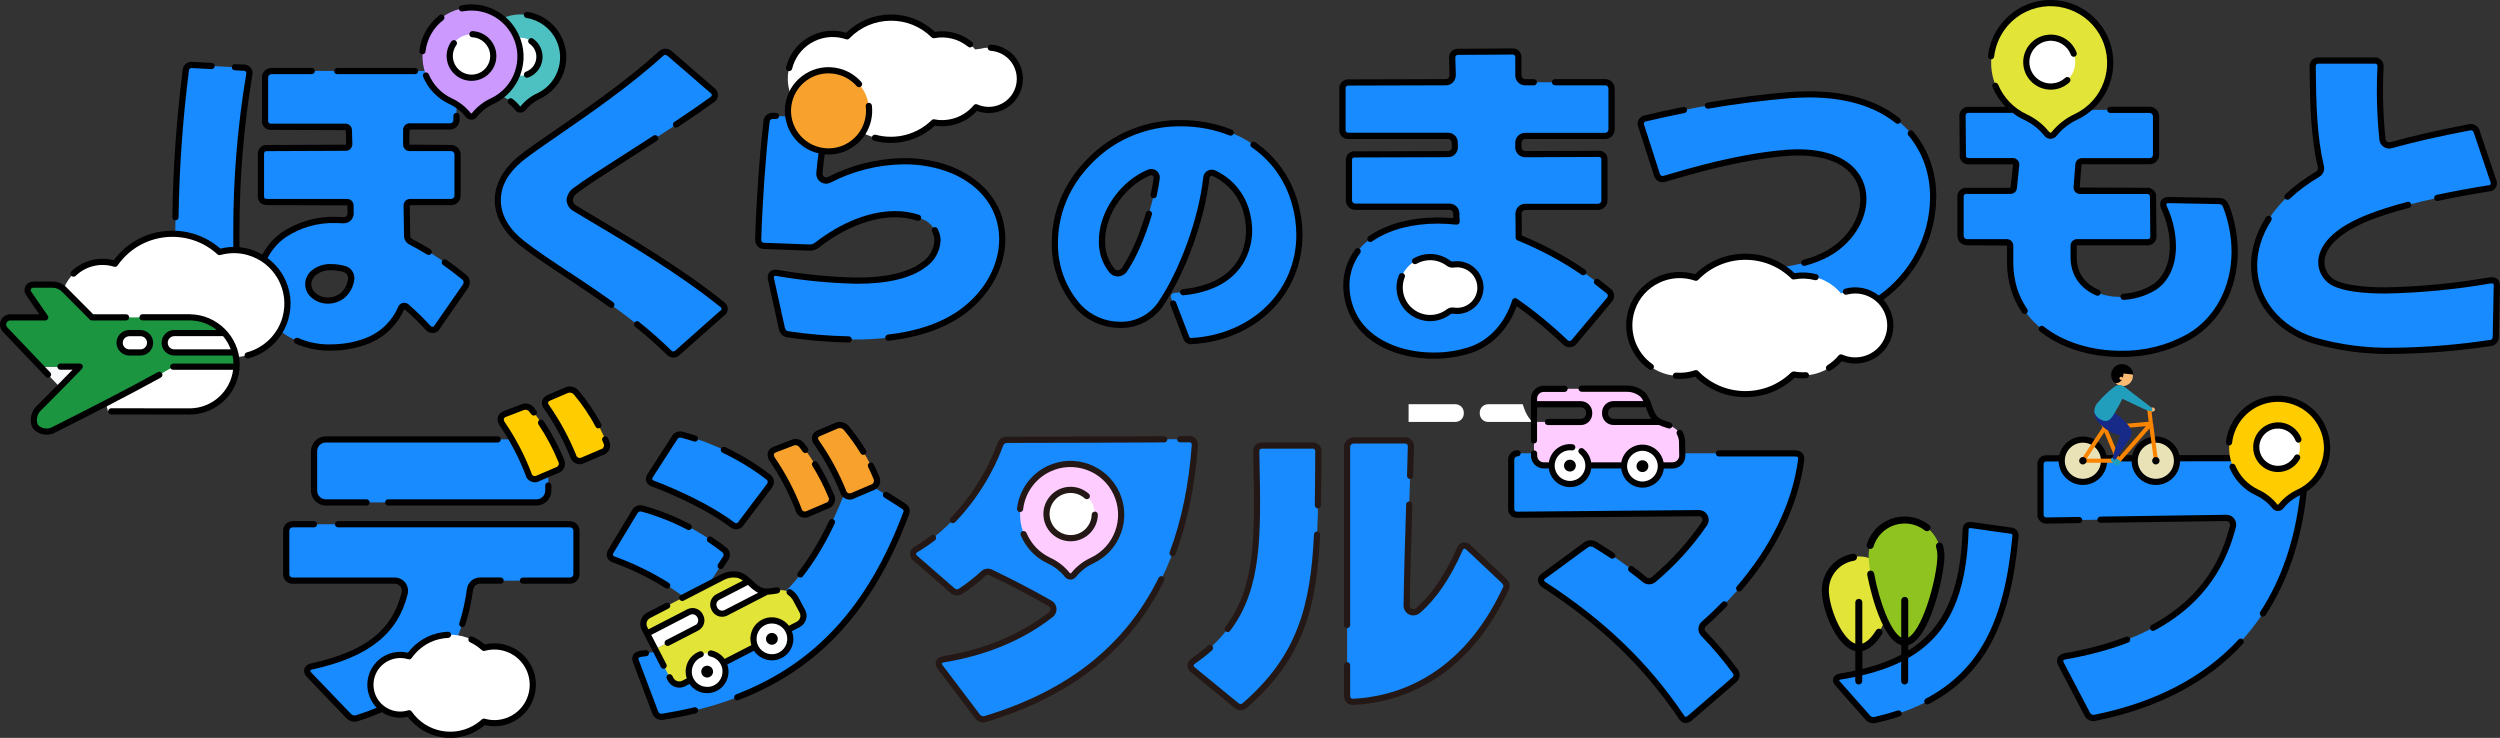 <?xml version="1.0" encoding="UTF-8"?><svg id="_レイヤー_2" xmlns="http://www.w3.org/2000/svg" viewBox="0 0 606.42 178.98"><rect x="0" y="0" width="606.42" height="178.98" fill="#333333" stroke="none"/><defs><style>.cls-1{fill:#fc0;}.cls-2{fill:#1b9540;}.cls-3{fill:#178bff;}.cls-4{fill:#e3e438;}.cls-5{fill:#fbba72;}.cls-6{fill:#f8a22d;}.cls-7{fill:#231815;}.cls-8{fill:#fff;}.cls-9{fill:#219ebc;}.cls-10{fill:#8fc31f;}.cls-11{fill:#172a88;}.cls-12{fill:#f8f9fa;}.cls-13{fill:#4dc1c1;}.cls-14{fill:#fcf;}.cls-15{fill:#eae2b7;}.cls-16{fill:#fb8500;}.cls-17{fill:#c9f;}</style></defs><g id="logo"><path id="_パス_9820" class="cls-3" d="M163.32,86.02c-.45-.02-.87-.23-1.15-.57-11.63-11.46-26.61-19.49-35.46-26.36-4.01-3.11-5.98-6.8-5.98-10.48s1.88-7.12,5.57-10.15c5.57-4.5,22.11-14.57,33.98-25.38.28-.29.66-.47,1.07-.49.43.02.84.19,1.15.49l10.32,8.93c.34.25.55.64.57,1.07,0,.47-.25.91-.65,1.15-11.46,8.27-27.76,17.93-33.08,21.94-.83.52-1.37,1.4-1.48,2.37.04.87.54,1.65,1.31,2.05,6.63,4.09,23.34,13.35,35.62,23.26.61.33.84,1.1.5,1.71-.12.21-.29.39-.5.5l-10.72,9.5c-.28.29-.66.47-1.06.49Z"/><path d="M176.44,74.36c-.14-.49-.46-.9-.9-1.16-9.88-7.96-22.36-15.36-30.63-20.26-2-1.18-3.71-2.2-5.07-3.04-.51-.27-.86-.78-.9-1.36.1-.73.5-1.37,1.18-1.8,2.35-1.78,6.94-4.71,12.24-8.1,2.22-1.42,4.58-2.93,6.97-4.48.35-.23.45-.69.22-1.04-.23-.35-.69-.45-1.04-.22-2.39,1.55-4.74,3.05-6.96,4.47-5.33,3.41-9.94,6.35-12.29,8.13-1.03.65-1.69,1.72-1.82,2.93,0,.04,0,.08,0,.11.05,1.13.71,2.16,1.66,2.65,1.32.82,3.04,1.83,5.04,3.02,8.24,4.89,20.7,12.27,30.5,20.18.03.03.07.05.11.07.12.07.21.17.25.3s.02.27-.04.39c-.05.09-.12.16-.2.2-.05.03-.1.06-.14.1l-10.77,9.55c-.14.14-.32.23-.51.25-.22-.01-.43-.12-.63-.35-2.31-2.28-4.84-4.51-7.72-6.83-.32-.26-.8-.21-1.05.12-.26.32-.21.79.12,1.05,2.84,2.28,5.33,4.48,7.55,6.66.42.52,1.04.82,1.7.85,0,0,0,0,0,0,0,0,.01,0,.02,0,.01,0,.03,0,.04,0,.6-.03,1.16-.29,1.52-.68l10.67-9.45c.3-.18.55-.44.72-.75.26-.47.32-1.01.16-1.53Z"/><path d="M137.95,65.98c-4-2.66-7.78-5.17-10.77-7.5-3.72-2.88-5.69-6.3-5.69-9.89s1.83-6.73,5.29-9.57c1.84-1.49,4.99-3.66,8.63-6.17,7.36-5.07,17.44-12.01,25.42-19.28.15-.16.35-.25.49-.26.25.01.48.11.69.31l10.37,8.96c.16.12.26.3.27.46,0,.2-.11.39-.34.53-2.47,1.78-5.33,3.75-8.75,6.02-.35.23-.44.69-.21,1.04.23.35.69.44,1.04.21,3.43-2.28,6.31-4.26,8.74-6.01.64-.37,1.03-1.06,1.03-1.83-.03-.65-.35-1.25-.83-1.6l-10.29-8.9c-.44-.42-1.02-.67-1.71-.7-.6.03-1.15.29-1.53.69-7.87,7.16-17.9,14.07-25.22,19.12-3.82,2.63-6.84,4.71-8.73,6.24-3.82,3.14-5.84,6.86-5.84,10.73s2.17,7.9,6.27,11.07c3.04,2.36,6.84,4.89,10.86,7.56,3.47,2.31,7.06,4.69,10.72,7.32.13.1.29.14.44.14.23,0,.46-.11.61-.31.24-.34.17-.8-.17-1.05-3.68-2.65-7.28-5.04-10.77-7.36Z"/><path id="_パス_9822" class="cls-3" d="M287.68,81.75l-3.56-9.3c-.33-.86.07-1.39,1.06-1.45,13.33-.66,17.82-8.12,17.82-15.11,0-1.38-.19-2.75-.53-4.09-1-4.32-3.94-7.93-7.96-9.78-.66-.32-1.45-.04-1.76.62-.06.14-.11.28-.12.43-1.01,9.48-5.49,22.52-11.2,30.83-2.24,3.15-5.9,4.98-9.77,4.88-3.8-.01-7.43-1.59-10.03-4.36-3.8-4.29-5.85-9.85-5.74-15.57,0-7.79,3.5-16.36,11.94-22.9,5.39-4.02,11.95-6.16,18.68-6.07,11.81,0,23.76,6.2,27.52,19.07.77,2.59,1.17,5.28,1.19,7.99,0,13.73-10.76,24.88-26.06,25.8-.67.1-1.3-.33-1.45-.99M274.22,44.6c-4.49,3.83-6.93,9.11-6.93,13.86-.07,2.58.77,5.11,2.38,7.13.35.44.89.71,1.45.73.72-.03,1.36-.43,1.72-1.06,3.63-5.41,6.88-15.28,7.73-22.06.09-.73-.43-1.38-1.16-1.47-.23-.03-.46,0-.67.09-1.64.69-3.16,1.62-4.52,2.77"/><path d="M288.91,83.51c-.87,0-1.7-.62-1.94-1.53l-3.1-8.09c-.15-.39.04-.82.43-.97.39-.15.82.04.97.43l3.12,8.13s.02.06.03.1c.06.27.33.46.61.41,14.76-.89,25.42-11.43,25.42-25.06-.02-2.63-.4-5.24-1.16-7.77-1.62-5.54-4.96-10.19-9.67-13.44-.34-.24-.43-.7-.19-1.04.24-.34.7-.43,1.04-.19,4.99,3.45,8.54,8.37,10.25,14.25.79,2.66,1.2,5.42,1.22,8.19,0,14.45-11.26,25.62-26.77,26.55-.09.01-.18.02-.27.02ZM271.95,79.54c-.11,0-.21,0-.32,0-3.97-.01-7.83-1.69-10.56-4.6-3.95-4.46-6.06-10.17-5.94-16.1,0-9.03,4.35-17.37,12.23-23.48,5.5-4.1,12.27-6.31,19.15-6.23,4.25,0,8.51.8,12.3,2.33.38.15.57.59.42.98-.15.38-.59.57-.98.42-3.62-1.45-7.68-2.22-11.75-2.22-6.55-.08-13,2.02-18.23,5.92-10.13,7.84-11.64,17.34-11.64,22.3-.1,5.57,1.87,10.92,5.55,15.08,2.44,2.59,5.9,4.1,9.48,4.11,3.63.1,7.05-1.61,9.15-4.56,5.36-7.8,10.01-20.63,11.06-30.48.02-.23.09-.46.19-.67.49-1.03,1.73-1.47,2.76-.98,4.19,1.93,7.33,5.78,8.37,10.29.35,1.38.54,2.82.55,4.26,0,3.29-1.2,14.13-16.66,15.72-.41.04-.78-.26-.82-.67-.04-.41.26-.78.67-.82,13.82-1.42,15.31-10.42,15.31-14.23,0-1.31-.18-2.63-.5-3.91-.94-4.08-3.77-7.54-7.55-9.29-.29-.14-.64-.02-.77.26-.03.06-.05.12-.05.19-1.08,10.07-5.84,23.18-11.33,31.18-2.34,3.28-6.09,5.21-10.09,5.21ZM271.16,67.07c-.85-.02-1.58-.39-2.07-1-1.72-2.16-2.62-4.86-2.54-7.62,0-5.17,2.69-10.57,7.19-14.41,1.42-1.2,3-2.18,4.72-2.89.33-.14.69-.19,1.05-.15.55.06,1.04.34,1.38.77s.5.98.43,1.53c-.16,1.3-.41,2.71-.74,4.21-.09.4-.49.66-.89.57-.4-.09-.66-.49-.57-.89.32-1.46.56-2.83.72-4.07.02-.15-.02-.3-.12-.42-.09-.12-.23-.2-.38-.21-.1-.01-.2,0-.29.04-1.57.66-3.02,1.55-4.32,2.65-4.17,3.56-6.66,8.53-6.66,13.29-.07,2.42.72,4.78,2.21,6.66.22.27.54.43.89.44.4-.02.81-.27,1.04-.68,2.11-3.15,4.2-7.96,5.77-13.26.12-.4.54-.62.93-.51.4.12.62.54.51.93-1.61,5.44-3.77,10.4-5.93,13.62-.45.8-1.32,1.34-2.3,1.39Z"/><path id="_パス_9829" class="cls-3" d="M580.95,85.12c-6.67.15-13.32-.7-19.73-2.54-8.84-2.78-14.41-9.99-14.41-18.18,0-7.46,4.61-15.76,15.39-22.15.63-.37.94-1.1.77-1.81-1.77-7.48-1.92-15.88-1.99-24.19-.12-.74.38-1.43,1.12-1.56.15-.02.29-.02.44,0h13.42c.75-.07,1.41.48,1.48,1.23,0,.11,0,.22,0,.33-.3,5.87-.14,11.75.47,17.6.11.9.93,1.54,1.83,1.42,0,0,0,0,0,0,.08-.01.16-.03.24-.05,5.73-1.6,12.25-3.05,18.91-4.32.78-.24,1.61.19,1.86.97h0s.02.06.03.09l4.01,11.87c.33.62.1,1.4-.52,1.73-.19.1-.41.16-.63.15-11.3,1.8-21.78,4.17-29.07,7.04-8.52,3.36-11.47,7.53-11.47,10.89.02,2.18,1.29,4.16,3.28,5.08,2.7,1.23,7.21,1.72,12.28,1.72,8.51-.16,17-.98,25.39-2.44h.41c.82,0,1.23.41,1.23,1.31l-.25,12.28c.07.83-.54,1.56-1.37,1.63h-.11c-7.62,1.15-15.3,1.78-23.01,1.88"/><path d="M555.37,48.27c2.04-1.94,4.47-3.75,7.21-5.37.92-.54,1.37-1.59,1.12-2.62-1.69-7.18-1.9-15.13-1.97-24.03,0-.04,0-.08,0-.12-.05-.33.17-.64.5-.69.07-.01.13-.01.2,0,.04,0,.08,0,.12,0h13.49c.34-.04.64.21.67.55,0,.05,0,.1-.01.22-.3,5.89-.14,11.85.47,17.73.16,1.31,1.36,2.24,2.67,2.08.12-.02.23-.04.35-.07,5.38-1.5,11.72-2.95,18.93-4.32.39-.12.8.1.92.48,0,0,.03.1.03.1l4.01,11.87s.03.08.05.11c.07.12.08.27.04.4-.04.13-.13.25-.26.31-.08.04-.17.07-.26.06-.04,0-.09,0-.13,0-4.45.71-8.65,1.49-12.49,2.32-.41.09-.66.49-.58.89.08.35.39.59.73.59.05,0,.11,0,.16-.02,3.8-.82,7.95-1.59,12.35-2.29.32,0,.64-.09.92-.24.48-.26.83-.68.98-1.2.15-.5.11-1.02-.12-1.48l-3.98-11.77s-.03-.11-.03-.12c-.37-1.17-1.62-1.83-2.71-1.48-7.16,1.36-13.54,2.82-18.97,4.33-.05.01-.09.02-.14.03-.24.03-.47-.04-.66-.18-.19-.15-.31-.36-.33-.58-.6-5.79-.76-11.67-.47-17.41.02-.17.03-.33.01-.5-.11-1.16-1.14-2.01-2.23-1.91h-13.37c-.2-.03-.41-.02-.62.01-1.12.19-1.89,1.23-1.74,2.35.08,8.97.29,16.99,2.01,24.31.09.39-.08.78-.42.99-2.84,1.68-5.35,3.56-7.48,5.57-.3.29-.31.76-.03,1.06.29.3.76.31,1.06.03Z"/><path d="M604.44,67.26h-.41s-.09,0-.13.01c-8.32,1.45-16.82,2.27-25.26,2.43-5.46,0-9.59-.57-11.97-1.65-1.71-.79-2.82-2.52-2.84-4.4,0-3.72,4.01-7.44,10.99-10.2,2.66-1.05,5.86-2.07,9.51-3.03.4-.11.64-.52.53-.92-.11-.4-.52-.64-.92-.53-3.7.98-6.96,2.02-9.68,3.09-10.39,4.1-11.94,9.02-11.94,11.6.02,2.46,1.48,4.72,3.71,5.75,2.61,1.19,6.85,1.79,12.61,1.79,8.5-.16,17.06-.98,25.44-2.44h.34c.34,0,.48,0,.48.54l-.25,12.36c.04.42-.27.78-.62.82h-.11s-.08,0-.11,0c-7.56,1.14-15.26,1.77-22.91,1.87-6.6.15-13.16-.69-19.49-2.5-8.44-2.65-13.89-9.51-13.89-17.46,0-3.66,1.18-7.42,3.41-10.88.22-.35.12-.81-.22-1.04-.35-.22-.81-.12-1.04.22-2.39,3.71-3.65,7.75-3.65,11.7,0,8.62,5.86,16.04,14.96,18.9,6,1.72,12.2,2.58,18.43,2.58.51,0,1.01,0,1.52-.02,7.69-.1,15.45-.74,23.06-1.88h.11c1.24-.11,2.15-1.21,2.05-2.37l.25-12.3c0-1.31-.72-2.06-1.98-2.06Z"/><path id="_パス_9819" class="cls-3" d="M347.68,86.26c-7.7,0-15.39-2.95-18.92-8.93-1.43-2.43-2.19-5.2-2.21-8.03-.03-4.74,2.38-9.17,6.39-11.71,3.93-2.54,9.34-4.09,15.8-4.09,1.53,0,3.06.09,4.59.25-.05-.61-.07-1.28-.08-1.99-.01-.89-.74-1.61-1.64-1.61h-22.85c-.86,0-1.55-.69-1.56-1.55h0v-9.58c-.12-.74.38-1.43,1.12-1.56.15-.02.29-.02.44,0l22.5-.07c.91,0,1.64-.74,1.63-1.64h0v-.03l-.03-1.15c-.02-.89-.75-1.6-1.64-1.6h-24.02c-.76.1-1.46-.43-1.56-1.19h0c-.02-.12-.02-.24,0-.36v-9.83c-.1-.76.43-1.45,1.19-1.56.12-.02.24-.02.37,0l23.54-.08c.91,0,1.64-.74,1.63-1.65h0v-.03c-.04-1.44-.05-2.84-.11-4.14-.1-.76.43-1.46,1.19-1.56.12-.02.24-.02.36,0l12.94-.08c.74-.11,1.44.4,1.55,1.15.02.11.02.22,0,.33v4.34c0,.9.73,1.64,1.63,1.64,0,0,0,0,0,0h19.41c.86,0,1.55.7,1.55,1.56v9.91c0,.86-.69,1.55-1.55,1.56h-19.41c-.9,0-1.64.73-1.64,1.64v1.14c0,.9.73,1.64,1.64,1.64h0l17.68-.07c.74-.12,1.43.38,1.56,1.11.02.15.02.3,0,.44v9.74c0,.86-.7,1.56-1.56,1.56h-17.65c-.91,0-1.64.74-1.64,1.65v.03c.04,1.95.04,3.86.04,5.77,7.86,3.17,15.18,7.53,21.7,12.94.39.25.64.68.65,1.15.01.4-.14.78-.41,1.06l-8.52,10.15c-.27.36-.69.57-1.15.57-.4-.02-.79-.2-1.06-.49-3.78-3.61-7.83-6.92-12.12-9.91-1.72,5.4-5.4,9.99-10.81,11.79-2.91.96-5.95,1.43-9.01,1.4"/><path id="_パス_9911" class="cls-8" d="M355.49,64.5c-.93-.38-1.94-.49-2.93-.33-.41.07-.83-.03-1.17-.28-3.25-2.48-7.88-1.85-10.36,1.39s-1.85,7.88,1.39,10.36c2.65,2.02,6.33,2.02,8.98,0,.33-.25.74-.35,1.15-.28.29.05.59.07.89.07,3.12,0,5.66-2.52,5.67-5.64,0-2.34-1.43-4.44-3.6-5.28h0Z"/><path d="M390.58,69.96c-.89-.74-1.82-1.47-2.75-2.19-.33-.25-.8-.19-1.05.14-.25.33-.19.8.14,1.05.92.7,1.83,1.42,2.78,2.2.19.12.3.32.31.54,0,.19-.07.38-.23.56l-8.54,10.19c-.13.17-.33.27-.5.27-.21-.01-.41-.1-.58-.29-3.79-3.62-7.9-6.98-12.21-9.98-.2-.14-.44-.17-.67-.09-.23.08-.4.26-.47.48-1.78,5.59-5.55,9.71-10.33,11.31-2.83.93-5.77,1.39-8.77,1.36-8.16,0-15.16-3.28-18.27-8.56-1.36-2.32-2.09-4.96-2.11-7.65-.02-2.83.91-5.64,2.61-7.91.25-.33.18-.8-.15-1.05-.33-.25-.8-.18-1.05.15-1.9,2.53-2.93,5.66-2.91,8.82.02,2.95.82,5.86,2.31,8.4,3.38,5.73,10.87,9.3,19.56,9.3.1,0,.19,0,.29,0,3.05,0,6.06-.48,8.96-1.43,4.96-1.65,8.91-5.75,10.96-11.31,3.95,2.81,7.71,5.92,11.19,9.24.41.44.97.7,1.61.73h0c.68,0,1.33-.33,1.72-.84l8.48-10.12c.41-.43.64-1.02.62-1.61-.02-.71-.4-1.37-.92-1.7Z"/><path d="M327.21,33.71h24.02c.49,0,.88.38.89.87l.03,1.17c0,.49-.4.89-.88.89l-22.45.07c-.2-.03-.41-.02-.61.01-1.12.18-1.89,1.23-1.75,2.35v9.53c0,1.27,1.04,2.3,2.31,2.3h22.85c.48,0,.88.39.88.87,0,.42.01.8.03,1.15-1.26-.11-2.53-.17-3.79-.17-6.34,0-11.94,1.46-16.2,4.21-.2.12-.39.25-.58.38-.34.24-.42.71-.18,1.04.15.21.38.32.62.32.15,0,.3-.04.43-.14.17-.12.34-.24.52-.35,4.02-2.6,9.35-3.97,15.39-3.97,1.5,0,3.02.09,4.51.25.22.02.44-.05.6-.21.16-.15.24-.37.23-.59-.05-.6-.07-1.25-.07-1.95-.02-1.3-1.09-2.35-2.38-2.35h-22.86c-.44,0-.81-.36-.81-.81v-9.58s0-.08,0-.12c-.05-.33.17-.64.5-.69.07-.01.13-.01.19,0,.04,0,.12,0,.12,0l22.5-.07c1.32,0,2.38-1.08,2.38-2.45l-.03-1.15c-.03-1.3-1.08-2.33-2.39-2.33h-24.12c-.34.05-.67-.19-.71-.54,0-.05,0-.11,0-.16,0-.03,0-.07,0-.1v-9.92c-.03-.17.02-.33.12-.47.1-.13.25-.22.42-.24.06,0,.11,0,.17,0,.03,0,.1.01.1,0l23.54-.07c1.31,0,2.38-1.08,2.38-2.45l-.03-1.2c-.02-1.02-.04-2.01-.09-3.02-.05-.35.2-.67.54-.71.06,0,.12,0,.17,0,.03,0,.06,0,.1,0l12.94-.08s.07,0,.1,0c.16-.02.32.02.46.12.13.1.22.24.24.41,0,.05,0,.09,0,.21v4.34c0,1.32,1.07,2.39,2.38,2.39h2.13c.41,0,.75-.34.75-.75s-.34-.75-.75-.75h-2.13c-.49,0-.89-.4-.89-.89v-4.27c.01-.17,0-.33-.02-.5-.08-.56-.38-1.05-.83-1.39-.44-.33-.97-.47-1.51-.4l-12.85.08c-.17-.02-.33-.02-.5,0-1.17.16-1.99,1.23-1.84,2.33.04.93.06,1.91.08,2.92l.03,1.22c0,.49-.4.89-.88.89l-23.49.07c-.17-.02-.34-.02-.51,0-.57.08-1.07.37-1.42.82-.35.45-.5,1.01-.43,1.48v9.78c-.02.17-.02.34,0,.51.15,1.17,1.22,1.99,2.3,1.84Z"/><path d="M389.36,19.19h-12.16c-.41,0-.75.34-.75.75s.34.75.75.75h12.16c.44,0,.8.36.8.81v9.91c0,.21-.08.42-.24.57s-.35.24-.57.24h-19.41c-1.31,0-2.38,1.07-2.39,2.39v1.14c0,1.32,1.07,2.39,2.4,2.39l17.68-.07s.08,0,.12-.01c.34-.06.64.17.69.5.01.06.01.13,0,.2,0,.04,0,.08,0,.12v9.74c0,.44-.36.81-.81.81h-17.65c-1.32,0-2.39,1.08-2.38,2.44.04,1.94.04,3.85.04,5.75,0,.31.19.58.47.7,5.45,2.2,10.67,4.99,15.52,8.31.13.09.28.13.42.13.24,0,.47-.11.62-.33.23-.34.15-.81-.2-1.04-4.8-3.28-9.96-6.06-15.34-8.27,0-1.75,0-3.5-.04-5.3,0-.49.4-.89.89-.89h17.65c1.27,0,2.31-1.04,2.31-2.31v-9.69c.03-.21.02-.42,0-.62-.19-1.12-1.24-1.89-2.35-1.74l-17.63.07c-.49,0-.89-.4-.89-.89v-1.14c0-.49.4-.89.89-.89h19.41c.62,0,1.2-.24,1.63-.68.44-.44.67-1.02.67-1.63v-9.91c0-1.27-1.03-2.31-2.3-2.31Z"/><path d="M340.33,66.29c-.39-.16-.82.03-.98.41-1.38,3.39-.3,7.31,2.61,9.53,1.46,1.11,3.2,1.67,4.94,1.67,1.75,0,3.49-.56,4.95-1.67.16-.12.36-.17.57-.14.33.05.67.08,1.01.08,3.53,0,6.41-2.86,6.42-6.39,0-2.63-1.63-5.03-4.07-5.98-1.06-.43-2.21-.56-3.34-.38-.2.04-.42-.02-.58-.14-2.61-1.99-6.15-2.23-9-.59-.36.21-.48.66-.28,1.02.21.36.66.48,1.02.28,2.33-1.33,5.21-1.15,7.35.49.5.37,1.13.53,1.74.42.85-.14,1.73-.04,2.54.29,1.87.73,3.13,2.57,3.13,4.58,0,2.7-2.21,4.9-4.91,4.9-.27,0-.52-.02-.77-.06-.6-.1-1.24.05-1.73.42-2.37,1.82-5.69,1.82-8.07,0-2.38-1.81-3.25-5.01-2.13-7.78.16-.38-.03-.82-.41-.98Z"/><path id="_パス_9826" class="cls-3" d="M514.46,85.85c-13.26,0-26.61-7.04-26.86-21.94v-4.34c0-.45-.37-.82-.82-.82h-9.66c-.86,0-1.56-.7-1.56-1.56h0v-9.34c-.1-.76.43-1.46,1.19-1.56.12-.02.24-.02.36,0h10.56c.42,0,.77-.32.82-.73.19-1.84.38-3.68.57-5.56.04-.45-.28-.85-.74-.9h-10.64c-.74.12-1.43-.38-1.56-1.12h0c-.02-.14-.02-.29,0-.44l-.08-9.34c-.08-.78.49-1.48,1.27-1.56.09,0,.19,0,.28,0h12.12c.42,0,16.11-.06,16.56,0,.03,0,.06,0,.09,0h15.05c.86,0,1.55.7,1.55,1.56v9.34c0,.86-.69,1.55-1.55,1.56h-16.46c-.42,0-.78.32-.82.75-.17,1.89-.31,3.74-.44,5.58-.03.45.31.84.76.87h16.21c.76-.1,1.45.43,1.55,1.19.02.12.02.24,0,.36l.08,9.34c.11.74-.41,1.44-1.15,1.55-.11.02-.22.02-.33,0h-17.04c-.45,0-.82.37-.82.82v2.87c0,6.31,5.32,9.58,11.22,9.58,2.85,0,5.65-.77,8.11-2.21,3.11-1.88,4.75-5.65,4.75-10.07-.03-3.23-.75-6.41-2.13-9.33-.49-1.15-.08-1.88,1.15-1.88l12.04.25c.79-.09,1.54.39,1.8,1.15,1.37,3.53,2.09,7.27,2.13,11.06,0,8.51-3.77,16.46-11.05,20.72-5.05,2.82-10.75,4.26-16.54,4.18"/><path id="_パス_9844" class="cls-4" d="M510.88,20.8c-1.39,3.33-3.96,6.03-7.23,7.57-2.06.95-3.86,2.36-5.28,4.12-.39.49-1.1.58-1.59.19-.07-.06-.13-.12-.19-.19-1.41-1.77-3.22-3.18-5.28-4.13-7.24-3.41-10.35-12.04-6.95-19.29,3.41-7.24,12.04-10.35,19.29-6.95,4.56,2.14,7.68,6.5,8.24,11.51"/><path id="_パス_9846" class="cls-8" d="M496.85,9.17c3.26-.32,6.16,2.05,6.49,5.31.32,3.26-2.05,6.16-5.31,6.49-3.26.32-6.16-2.05-6.49-5.31-.32-3.26,2.05-6.16,5.31-6.49,0,0,0,0,0,0"/><path d="M488.36,63.91v-4.34c0-.86-.71-1.57-1.57-1.57h-9.66c-.44,0-.81-.36-.81-.81v-9.44c-.05-.35.19-.67.54-.71.05,0,.11,0,.16,0,.03,0,.07,0,.1,0h10.56c.82,0,1.48-.6,1.56-1.41.19-1.84.38-3.68.57-5.57.08-.86-.55-1.63-1.41-1.72-.03,0-.13,0-.16,0h-10.56s-.08,0-.12,0c-.16.03-.32-.01-.45-.1-.13-.09-.22-.23-.24-.4,0-.06,0-.12,0-.19,0-.04.01-.09.01-.13l-.09-9.4c-.04-.37.23-.7.6-.74.05,0,.1,0,.21,0h10.39c.06,0,.11-.02.17-.03.85.65,1.76,1.22,2.75,1.68,1.94.89,3.67,2.24,5,3.91.31.4.75.65,1.25.71.08,0,.15.01.23.01.42,0,.82-.14,1.16-.4.12-.09.22-.2.31-.31,1.33-1.67,3.07-3.02,5.01-3.92,7.61-3.58,10.88-12.68,7.31-20.28-1.73-3.68-4.8-6.47-8.63-7.85-3.83-1.38-7.97-1.19-11.66.55-4.76,2.24-8.08,6.88-8.66,12.11-.05.41.25.78.66.83.42.04.78-.25.83-.66.53-4.71,3.52-8.9,7.81-10.92,3.32-1.56,7.06-1.74,10.51-.49,3.45,1.24,6.22,3.76,7.78,7.08,3.23,6.86.27,15.06-6.58,18.28-2.15.99-4.07,2.49-5.62,4.41-.11.08-.22.09-.28.08-.06,0-.17-.03-.26-.15-1.48-1.85-3.4-3.35-5.54-4.33-3.1-1.46-5.54-4.01-6.86-7.18-.16-.38-.6-.56-.98-.4-.38.16-.56.6-.4.98.75,1.81,1.85,3.44,3.19,4.82h-8.82c-.14,0-.28-.01-.43,0-1.19.12-2.06,1.19-1.95,2.31l.08,9.28c-.03.2-.02.41.01.61.09.55.39,1.04.85,1.37.44.31.97.45,1.5.38h10.5s.07.04.07.07c-.19,1.88-.38,3.73-.64,5.62h-10.51c-.17-.02-.34-.02-.51,0-1.17.15-1.99,1.23-1.84,2.3v9.34c0,1.27,1.03,2.31,2.31,2.31l9.73.07v4.35c.07,4.5,1.31,8.51,3.67,11.92.15.21.38.32.62.32.15,0,.3-.04.43-.13.34-.24.43-.7.19-1.04-2.19-3.16-3.33-6.9-3.4-11.08Z"/><path d="M540.63,49.67c-.37-1.1-1.44-1.77-2.49-1.65l-12.05-.25c-1.06,0-1.58.44-1.82.82-.25.39-.46,1.06,0,2.14,1.32,2.8,2.03,5.92,2.06,9.01,0,4.31-1.6,7.74-4.38,9.42-2.09,1.23-4.47,1.95-6.89,2.08-.41.02-.73.38-.71.79s.37.73.79.71c2.65-.15,5.27-.94,7.57-2.29,3.25-1.96,5.11-5.87,5.11-10.72-.03-3.31-.79-6.65-2.19-9.62-.18-.42-.15-.64-.11-.7.03-.05.19-.14.56-.14l12.13.24c.45-.04.87.22,1.02.67,1.34,3.45,2.04,7.08,2.08,10.78,0,8.66-3.99,16.16-10.67,20.06-4.93,2.75-10.52,4.16-16.17,4.07-7.21,0-14.04-2.15-18.74-5.9-.32-.26-.79-.21-1.05.12-.26.32-.21.8.12,1.05,5.03,4.02,12.02,6.23,19.67,6.23.17,0,.34,0,.51,0,5.73,0,11.39-1.47,16.41-4.28,7.16-4.18,11.43-12.17,11.43-21.37-.04-3.89-.78-7.7-2.17-11.29Z"/><path d="M511.14,26.65c0,.41.34.75.75.75h9.54c.44,0,.81.36.81.81v9.34c0,.21-.08.42-.23.57-.15.15-.35.24-.57.24h-16.46c-.81,0-1.48.62-1.56,1.43-.15,1.67-.29,3.45-.44,5.6-.06.86.6,1.61,1.51,1.67h16.31c.17-.03.34.02.47.12.13.1.22.25.24.42,0,.06,0,.11,0,.17,0,.03,0,.07,0,.1l.08,9.34s0,.07,0,.1c.05.33-.18.65-.51.69-.05,0-.1,0-.22,0h-17.04c-.86,0-1.56.71-1.57,1.57v2.87c0,4.2,2.28,7.57,6.26,9.24.09.04.19.06.29.06.29,0,.57-.17.69-.46.16-.38-.02-.82-.4-.98-3.45-1.45-5.34-4.24-5.34-7.86v-2.86s.03-.07.07-.07h16.97c.17.01.33,0,.5-.02,1.13-.17,1.92-1.21,1.79-2.34l-.08-9.25c.02-.17.02-.33,0-.5-.07-.57-.36-1.07-.82-1.42-.45-.35-1.01-.5-1.48-.43l-16.22-.07c.14-2.14.28-3.91.43-5.56,0-.04.04-.07.07-.07h16.46c.62,0,1.19-.24,1.63-.68.44-.44.67-1.01.67-1.63v-9.34c0-1.27-1.03-2.31-2.3-2.31h-9.54c-.41,0-.75.34-.75.75Z"/><path d="M496.93,9.91c2.35-.23,4.56,1.15,5.38,3.37.14.39.58.59.96.45.39-.14.59-.57.45-.96-1.05-2.86-3.91-4.65-6.93-4.34-1.78.18-3.38,1.03-4.51,2.41-1.13,1.38-1.66,3.12-1.48,4.89.34,3.44,3.25,6.02,6.64,6.02.22,0,.44-.01.67-.03,1.46-.15,2.8-.75,3.88-1.75.3-.28.32-.76.04-1.06-.28-.3-.76-.32-1.06-.04-.83.77-1.87,1.24-3.01,1.35-2.84.28-5.38-1.8-5.67-4.64-.14-1.38.27-2.72,1.15-3.79.88-1.07,2.12-1.74,3.49-1.87Z"/><path id="_パス_9818" class="cls-3" d="M189.66,79.63l-2.62-11.87c-.25-1.15.33-1.72,1.47-1.56,6.41,1.11,12.9,1.74,19.41,1.88,6.39,0,12.28-.98,16.13-3.85,2-1.31,3.25-3.51,3.36-5.89-.05-2.48-1.71-4.64-4.1-5.32-1.97-.71-4.05-1.07-6.14-1.06-5.65,0-12.37,2.38-18.92,7.45-.55.46-1.25.69-1.96.66l-10.89-.41c-.98,0-1.47-.66-1.47-1.64.25-8.52,1.04-20.14,2.02-28.41-.01-.81.64-1.47,1.45-1.48.06,0,.13,0,.19.01l11.46.25c1.15,0,1.55.66,1.4,1.72-.7,4.1-1.4,8.25-1.68,11.94-.07.9.6,1.69,1.5,1.76.29.02.59-.03.85-.16,5.62-2.92,11.85-4.47,18.19-4.53,4.03-.03,8.04.72,11.79,2.21,8.27,3.52,12.04,9.99,12.04,16.71,0,6.14-3.19,12.61-9.17,17.2-6.88,5.32-16.62,7.12-26.86,7.12-5.32-.05-10.62-.46-15.88-1.24-.8-.07-1.44-.68-1.56-1.47"/><path class="cls-8" d="M242.92,12.21c-.97-.43-2.02-.66-3.09-.66h-.01c-.66,0-1.32.1-1.96.27l-1.29.18c-2.5-2.85-6.32-4.19-10.05-3.47-5.82-5.73-15.19-5.66-20.92.16,0,0,0,0,0,0l-.12.12c-5.68-1.94-11.86,1.09-13.8,6.77-.31.91-.49,1.83-.56,2.75-.34,4.8,2.56,9.42,7.33,11.05,2.28.78,4.75.78,7.03,0,5.66,5.89,15.03,6.07,20.91.4,0,0,0,0,0,0l.12-.12c3.83.73,7.75-.67,10.24-3.67,3.81,1.7,8.28,0,9.98-3.82,1.7-3.81,0-8.28-3.82-9.98Z"/><path id="_パス_9856" class="cls-6" d="M210.81,26.88c0,5.44-4.41,9.84-9.84,9.84s-9.84-4.41-9.84-9.84,4.41-9.84,9.84-9.84c5.44,0,9.84,4.41,9.84,9.84h0"/><path id="_パス_9816" class="cls-3" d="M44.16,81.35c-1.21-8.21-1.75-16.51-1.64-24.81.03-13.17.88-26.32,2.54-39.39,0-.77.61-1.41,1.38-1.41,0,0,0,0,0,0h0c.08,0,.16,0,.24.02l12.37.65c.73-.07,1.38.47,1.45,1.2.02.18,0,.35-.05.52-2.1,12.53-3.14,25.21-3.12,37.92-.13,8.06.48,16.12,1.8,24.07.25,1.06-.25,1.64-1.31,1.72l-11.95.82c-.79.15-1.55-.38-1.7-1.17,0,0,0,0,0,0h0s-.02-.09-.02-.14M80.28,84.29c-4.8.14-9.47-1.53-13.1-4.67-2.95-2.75-4.62-6.61-4.59-10.65,0-4.85,2.39-9.39,6.39-12.12,3.7-2.41,8.04-3.64,12.45-3.52.63,0,1.27.02,1.91.07.89.05,1.66-.62,1.73-1.51v-.15l-.03-1.95c-.01-.44-.37-.8-.82-.8h-19.34c-1.07,0-1.56-.49-1.56-1.47v-10.07c-.1-.76.43-1.46,1.19-1.56,0,0,0,0,0,0,.12-.02.24-.02.36,0l19.05-.08c.45,0,.82-.37.81-.82,0,0,0,0,0,0h0v-.03c-.04-1.16-.06-2.32-.1-3.45-.02-.44-.38-.79-.82-.79h-17.95c-.76.1-1.46-.43-1.56-1.19h0c-.02-.12-.02-.24,0-.36v-10.4c0-.86.7-1.56,1.56-1.56h43.31c.76-.1,1.45.43,1.56,1.19.02.12.02.24,0,.36v10.32c0,.86-.7,1.56-1.56,1.56h-9.83c-.45,0-.82.37-.82.82v3.6c0,.45.37.82.82.82h10.08c.86,0,1.56.7,1.56,1.56h0v9.99c0,.86-.69,1.56-1.55,1.56,0,0,0,0,0,0h-9.98c-.45,0-.82.37-.82.82h0v.02c.05,2.5.07,4.99.12,7.38.01.59.35,1.13.87,1.4,4.62,2.42,8.98,5.31,12.99,8.65.36.27.57.69.57,1.15.02.38-.1.76-.33,1.07l-6.88,9.91c-.2.4-.62.65-1.07.66-.45-.02-.86-.23-1.15-.57-1.64-1.78-3.38-3.48-5.2-5.07-.34-.3-.85-.26-1.15.08,0,0,0,0,0,0h0c-.05.06-.1.13-.13.2-1.54,3.66-4.49,6.54-8.18,7.99-2.82,1.09-5.82,1.65-8.84,1.64M80.35,64.81c-1.5-.08-2.99.38-4.17,1.31-.89.68-1.41,1.74-1.4,2.86.01.89.36,1.74.98,2.38.99,1.01,2.35,1.57,3.77,1.55,1.2,0,2.37-.37,3.36-1.06,1.23-.98,2.04-2.38,2.27-3.93.24-1.2-.5-2.38-1.69-2.68-1.02-.27-2.06-.42-3.11-.43"/><path id="_パス_9863" class="cls-17" d="M125.41,18.3c-1.14,2.74-3.26,4.96-5.95,6.23-1.69.78-3.18,1.94-4.34,3.39-.32.4-.9.47-1.3.16-.06-.05-.11-.1-.15-.16-1.16-1.45-2.65-2.62-4.34-3.4-5.96-2.8-8.51-9.9-5.71-15.86,2.8-5.96,9.9-8.51,15.86-5.71,3.75,1.76,6.31,5.35,6.77,9.46"/><path class="cls-13" d="M135.62,9.47c-2.43-5.17-8.58-7.4-13.76-5.01,2.42,1.95,4.03,4.79,4.38,7.96l-.84,5.88c-.82,1.96-2.14,3.65-3.81,4.92.06.03.13.07.19.1,1.48.68,2.77,1.69,3.79,2.96.28.35.79.41,1.14.14.05-.04.1-.09.14-.14,1.02-1.27,2.31-2.29,3.79-2.97,5.2-2.45,7.42-8.64,4.98-13.84Z"/><path class="cls-8" d="M125.8,9.19s0,0,0,0c-.12.01-.24.05-.36.07.41,1,.69,2.06.81,3.16l-.83,5.86c.42.08.85.12,1.29.07,2.53-.25,4.38-2.51,4.13-5.04s-2.51-4.38-5.04-4.13Z"/><path id="_パス_9901" class="cls-12" d="M9.78,88.94h9.53l-1.73,1.78c-.78.81-3.09,3.15-3.09,3.15l-4.71-4.93Z"/><path id="_パス_9899" class="cls-8" d="M56.77,60.65c-1.18,0-2.35.16-3.49.48-6.9-6.31-17.62-5.84-23.93,1.07-.51.56-.99,1.16-1.42,1.78-5.33-1.67-11,1.3-12.67,6.63-1.67,5.33,1.3,11,6.63,12.67,1.97.62,4.08.62,6.04,0,5.33,7.69,15.88,9.61,23.57,4.28.63-.44,1.23-.91,1.79-1.43,6.91,1.93,14.07-2.11,16-9.02s-2.11-14.07-9.02-16c-1.14-.32-2.31-.48-3.49-.48"/><path id="_パス_9902" class="cls-2" d="M11.06,104.67c-.89.03-1.75-.33-2.35-.99-.18-.21-.31-.45-.4-.71-.44-1.47.02-3.07,1.18-4.07,1.71-1.7,3.34-3.34,4.97-4.99,1.48-1.5,2.97-3.03,4.53-4.64l.31-.32h-9.52l-8.58-9c-.67-.7-.64-1.81.06-2.48.33-.31.76-.48,1.21-.48h8.47l-4.15-6.04-.05-.14c-.24-.7.14-1.46.84-1.69.14-.05.28-.07.43-.07h4.72c1.11,0,2.17.47,2.92,1.29l6.62,6.65h23.76c6.09,0,11.1,4.78,11.38,10.87l.05,1.1h-15.28l-3.55,1.97c-6.11,3.39-14.66,7.84-25.4,13.22-.68.34-1.42.53-2.18.54"/><path id="_パス_9903" class="cls-8" d="M26.18,99.78l-.48-1.98c6.65-3.44,12.02-6.33,15.95-8.58l.08-.06.28-.21h15.47l-.19,1.21c-.9,5.53-5.66,9.6-11.26,9.64l-19.85-.02Z"/><path id="_パス_9904" class="cls-8" d="M31.42,85.49c-1.3-.04-2.32-1.12-2.28-2.41.04-1.24,1.04-2.24,2.28-2.28h2.6c1.3,0,2.34,1.06,2.34,2.36,0,1.26-1,2.28-2.25,2.34h-2.69Z"/><path id="_パス_9905" class="cls-8" d="M42.3,85.49c-1.3.02-2.37-1.01-2.39-2.3-.02-1.3,1.01-2.37,2.3-2.39h12.1l.26.31c.81.95,1.46,2.03,1.91,3.19l.47,1.19h-14.65Z"/><path id="_パス_9907" class="cls-2" d="M19.34,88.94c-3.37,3.51-6.37,6.52-9.81,9.95-1.16,1.01-1.62,2.6-1.19,4.07.09.26.22.5.39.71,1.23,1.16,3.09,1.35,4.53.45,7.79-3.9,17.8-9.01,25.37-13.2"/><path id="_パス_9865" class="cls-8" d="M113.85,8.34c2.9-.29,5.49,1.83,5.77,4.73.29,2.9-1.83,5.49-4.73,5.77-2.9.29-5.49-1.83-5.77-4.73,0,0,0,0,0,0-.29-2.9,1.83-5.48,4.73-5.77"/><path d="M136.3,9.15c-1.58-3.35-4.7-5.69-8.36-6.27-.41-.06-.79.21-.86.62s.21.79.62.86c3.17.5,5.87,2.53,7.24,5.42,1.1,2.33,1.22,4.95.35,7.38-.87,2.43-2.64,4.37-4.96,5.46-1.58.73-2.98,1.82-4.06,3.18,0,0,0,0-.01,0-.03,0-.09,0-.09,0-.54-.68-1.16-1.29-1.84-1.82-.33-.26-.8-.2-1.05.13-.25.33-.2.8.13,1.05.59.46,1.13.99,1.59,1.57.26.33.63.54,1.04.58.06,0,.13.01.19.01.35,0,.68-.12.96-.33.1-.08.19-.16.26-.26.94-1.17,2.15-2.12,3.52-2.76,2.69-1.27,4.73-3.51,5.74-6.31,1.01-2.8.86-5.83-.41-8.52Z"/><path d="M127.57,17.4c-.39.14-.59.57-.45.96.11.31.4.5.71.5.08,0,.17-.01.25-.04,2.31-.83,3.75-3.12,3.5-5.57-.16-1.57-.99-2.98-2.29-3.88-.34-.24-.81-.15-1.04.19-.24.34-.15.81.19,1.04.93.65,1.53,1.66,1.65,2.79.17,1.76-.86,3.41-2.52,4.01Z"/><path d="M102.4,13.17s.06,0,.08,0c.38,0,.7-.28.74-.67.33-3.01,1.9-5.79,4.3-7.63.33-.25.39-.72.14-1.05-.25-.33-.72-.39-1.05-.14-2.72,2.09-4.5,5.24-4.88,8.65-.05.41.25.78.66.83Z"/><path d="M126.25,18.03c1.15-3.18.98-6.62-.46-9.69-2.48-5.27-8.19-8.16-13.89-7.04-.41.08-.67.47-.59.88.08.41.47.67.88.59,5.02-.99,10.06,1.57,12.25,6.21,1.27,2.7,1.41,5.73.4,8.54-1.01,2.81-3.05,5.05-5.75,6.32-1.79.82-3.39,2.07-4.65,3.64-.08.06-.19.05-.25-.03-1.23-1.54-2.82-2.78-4.61-3.6-2.52-1.19-4.5-3.26-5.57-5.83-.16-.38-.6-.56-.98-.4-.38.16-.56.6-.4.98,1.21,2.92,3.46,5.27,6.33,6.62,1.58.72,2.98,1.82,4.06,3.18.33.42.82.64,1.32.64.36,0,.73-.12,1.03-.36.11-.08.2-.18.28-.28,1.09-1.36,2.49-2.46,4.08-3.19,3.06-1.44,5.38-3.99,6.53-7.17Z"/><path d="M110.55,18.25c1.09.89,2.42,1.36,3.81,1.36.2,0,.41-.01.61-.03,1.6-.16,3.05-.93,4.07-2.18,1.02-1.25,1.49-2.81,1.33-4.42-.3-2.97-2.77-5.3-5.75-5.43-.41-.03-.76.31-.78.72-.02.41.31.76.72.78,2.24.09,4.09,1.84,4.32,4.07.12,1.2-.24,2.38-1,3.32s-1.85,1.52-3.05,1.64c-1.21.12-2.38-.24-3.32-1-.94-.77-1.52-1.85-1.64-3.05-.11-1.1.19-2.21.84-3.11.24-.33.17-.8-.17-1.05-.34-.24-.8-.17-1.05.17-.87,1.2-1.27,2.67-1.12,4.14.16,1.6.93,3.05,2.18,4.07Z"/><path d="M81.8,17.98h18.88c.41,0,.75-.34.75-.75s-.34-.75-.75-.75h-18.88c-.41,0-.75.34-.75.75s.34.75.75.75Z"/><path d="M109.18,31.41c1.27,0,2.3-1.04,2.3-2.31v-.99c0-.41-.34-.75-.75-.75s-.75.34-.75.75v.99c0,.21-.08.42-.23.57-.15.15-.35.24-.57.24h-9.83c-.86,0-1.57.7-1.57,1.57v3.6c0,.86.7,1.57,1.57,1.57h10.08c.44,0,.81.36.81.81v9.99c0,.44-.36.81-.81.81h-9.97c-.42,0-.81.16-1.11.46-.3.3-.46.69-.46,1.15.03,1.24.04,2.48.06,3.7.02,1.24.03,2.47.06,3.68.02.86.51,1.65,1.28,2.05,1.45.76,2.9,1.58,4.31,2.44.12.07.26.11.39.11.25,0,.5-.13.64-.36.22-.35.1-.81-.25-1.03-1.44-.88-2.92-1.72-4.4-2.49-.28-.15-.46-.44-.47-.75-.03-1.2-.04-2.42-.06-3.66-.02-1.23-.03-2.47-.06-3.7l.07-.09h9.98c.62,0,1.19-.24,1.63-.68.43-.44.67-1.02.67-1.63v-9.99c0-1.27-1.03-2.31-2.31-2.31l-10.15-.07.07-3.67h9.83Z"/><path d="M42.55,53.45h.01c.41,0,.74-.33.75-.74.17-11.81,1.01-23.74,2.5-35.46,0-.03,0-.07,0-.1,0-.36.28-.65.65-.66.04,0,.07,0,.19.02l4.63.25c.42.01.77-.3.79-.71.02-.41-.29-.77-.71-.79l-4.54-.24c-.12-.02-.25-.03-.39-.03-1.17.01-2.11.96-2.13,2.12-1.49,11.76-2.33,23.73-2.5,35.58,0,.41.33.75.74.76Z"/><path d="M113.1,66.69c-1.54-1.28-3.15-2.51-4.78-3.65-.34-.24-.81-.16-1.04.18-.24.34-.16.81.18,1.04,1.6,1.12,3.18,2.33,4.72,3.6.17.13.27.33.27.58,0,.21-.05.41-.19.6l-6.93,9.99c-.08.15-.23.25-.37.25-.23,0-.45-.12-.62-.33-1.65-1.79-3.42-3.52-5.26-5.13-.65-.56-1.64-.49-2.21.16-.1.11-.18.24-.25.39-1.45,3.45-4.28,6.21-7.76,7.58-2.74,1.06-5.61,1.57-8.57,1.58-.06,0-.09,0-.14.01-2.67.06-5.38-.48-7.82-1.55-.38-.17-.82,0-.99.39-.17.38,0,.82.39.99,2.52,1.1,5.28,1.68,8.03,1.68.18,0,.37,0,.55,0,.03,0,.06,0,.09,0,3.09,0,6.11-.57,9-1.69,3.86-1.52,6.99-4.57,8.69-8.4,1.8,1.57,3.53,3.26,5.11,4.98.42.52,1.04.83,1.74.85.73,0,1.39-.41,1.68-.98l6.86-9.89c.33-.44.5-.99.48-1.51,0-.68-.33-1.34-.84-1.72Z"/><path d="M83.66,64.51c-1.08-.29-2.19-.45-3.3-.46-.03,0-.06,0-.09,0-1.64-.06-3.26.46-4.55,1.47-1.07.82-1.7,2.12-1.69,3.47.02,1.08.44,2.11,1.2,2.89,1.11,1.13,2.66,1.78,4.24,1.78.02,0,.05,0,.07,0,1.36,0,2.67-.42,3.82-1.23,1.38-1.1,2.29-2.66,2.54-4.37.32-1.59-.66-3.16-2.22-3.56ZM84.4,67.81c-.2,1.37-.91,2.6-1.96,3.43-.86.61-1.87.93-2.93.93h0c-1.23,0-2.38-.47-3.22-1.33-.49-.5-.76-1.17-.77-1.86,0-.88.41-1.73,1.11-2.27.97-.75,2.15-1.16,3.37-1.16.1,0,.2,0,.3,0,.05,0,.09,0,.14,0,.95.02,1.9.16,2.83.41.8.2,1.3,1,1.13,1.85Z"/><path d="M64.91,62.58c1.06-2.03,2.59-3.79,4.47-5.08,3.58-2.34,7.74-3.52,12.04-3.4.62,0,1.24.02,1.86.06,1.29.07,2.43-.91,2.52-2.26l-.03-2.11c-.02-.86-.71-1.53-1.57-1.53h-19.34c-.73,0-.81-.23-.81-.72v-10.17c-.03-.17.02-.34.12-.47s.25-.22.42-.24c.06,0,.12,0,.27,0l19.05-.08c.86,0,1.56-.71,1.56-1.63-.02-.53-.03-1.05-.04-1.58-.02-.63-.03-1.26-.06-1.87-.03-.85-.72-1.51-1.56-1.51h-18.06c-.17.03-.33-.02-.47-.12-.13-.1-.22-.25-.24-.42,0-.05,0-.11,0-.16,0-.03,0-.07,0-.1v-10.4c0-.44.36-.81.81-.81h9.77c.41,0,.75-.34.75-.75s-.34-.75-.75-.75h-9.77c-1.27,0-2.31,1.03-2.31,2.31v10.35c-.02.17-.02.34,0,.51.07.57.37,1.07.82,1.42.45.35,1.01.5,1.48.43l18.02.07c.02.61.04,1.23.06,1.85.01.53.03,1.06.04,1.57,0,0-.07.1-.07.1l-18.95.08c-.19-.02-.37-.02-.56,0-.57.08-1.07.37-1.41.82s-.5,1.01-.43,1.48v10.07c0,1.41.84,2.22,2.31,2.22l19.41.06.04,2.03c-.03.48-.46.85-.93.82-.65-.04-1.3-.07-1.93-.07h-.01c-4.59-.13-9.04,1.14-12.89,3.65-2.06,1.41-3.74,3.3-4.91,5.5-.99-.57-2.05-1.03-3.18-1.35-.77-.22-1.56-.35-2.36-.43-.02-1.3-.03-2.62,0-3.92-.02-12.62,1.03-25.34,3.09-37.69.08-.26.11-.53.08-.81-.11-1.12-1.1-1.96-2.21-1.88l-2.03-.11c-.42-.02-.77.3-.79.71s.3.77.71.79l2.08.11s.07,0,.11,0c.32-.02.61.21.64.53,0,.08,0,.15-.05.32-2.1,12.53-3.15,25.33-3.13,38.02-.02,1.29-.01,2.58,0,3.87-1.05.01-2.1.14-3.13.4-7.21-6.29-18.2-5.71-24.69,1.39-.41.45-.81.93-1.17,1.42-3.66-.95-7.55.07-10.29,2.72-.3.29-.3.76-.02,1.06.29.3.76.3,1.06.02,2.47-2.39,6.04-3.24,9.32-2.22.31.1.65-.02.84-.29.41-.59.87-1.17,1.36-1.7,6.02-6.59,16.29-7.05,22.87-1.02.19.18.46.24.71.17,1.07-.3,2.18-.45,3.29-.45.03,0,.06,0,.09,0,1.08,0,2.16.16,3.2.45,3.15.88,5.76,2.93,7.37,5.78,1.6,2.85,2,6.15,1.13,9.3-1.16,4.16-4.48,7.43-8.66,8.54-.4.11-.64.52-.53.92.09.34.39.56.72.56.06,0,.13,0,.19-.02,4.69-1.24,8.42-4.92,9.72-9.59.99-3.53.54-7.24-1.26-10.44-.97-1.72-2.28-3.17-3.82-4.31Z"/><path d="M11.65,91.62c.19,0,.37-.07.52-.21.3-.29.31-.76.03-1.06l-10.42-10.93c-.18-.19-.28-.43-.28-.69,0-.55.45-1,1-1h8.47c.28,0,.53-.15.66-.4.13-.25.11-.54-.05-.77l-4.07-5.91c-.04-.08-.06-.17-.06-.26,0-.16.06-.3.17-.42s.26-.17.41-.17h4.73c.88,0,1.74.37,2.36,1.03l6.64,6.68c.14.14.33.22.53.22h8.3c.41,0,.75-.34.75-.75s-.34-.75-.75-.75h-7.99l-6.4-6.44c-.89-.95-2.14-1.49-3.44-1.49h-4.73c-.56,0-1.08.22-1.48.61s-.61.92-.61,1.48c0,.33.08.65.28,1.03l3.31,4.82H2.5c-1.38,0-2.5,1.12-2.5,2.5,0,.65.25,1.26.69,1.73l10.42,10.93c.15.15.35.23.54.23Z"/><path d="M46.07,76.22h-11.51c-.41,0-.75.34-.75.75s.34.75.75.75h11.5c2.45.02,4.7.89,6.5,2.32h-10.33c-.83.02-1.6.35-2.17.95s-.88,1.38-.87,2.21c.03,1.69,1.42,3.04,3.08,3.04.02,0,.04,0,.06,0h14.07c.13.63.21,1.29.22,1.96h-14.61c-.41,0-.75.34-.75.75s.34.75.75.75h14.53c-.64,5.22-5.07,9.3-10.46,9.35l-19.1-.02h0c-.41,0-.75.34-.75.75s.33.75.75.75l19.11.02c6.71-.06,12.11-5.57,12.05-12.27-.06-6.58-5.47-11.98-12.05-12.05ZM42.32,84.74c-.88.06-1.61-.69-1.63-1.57,0-.43.15-.83.45-1.14s.69-.48,1.11-.49h11.82s.03,0,.04,0c.8.94,1.42,2.03,1.86,3.2h-13.64Z"/><path d="M39.3,90.56c-.2-.36-.66-.49-1.02-.29-7.83,4.33-18.1,9.56-25.4,13.22-1.15.72-2.64.57-3.56-.3-.11-.14-.2-.29-.25-.44-.35-1.19.03-2.48,1-3.33,3.51-3.51,6.46-6.47,9.82-9.96.29-.3.28-.77-.02-1.06-.15-.15-.35-.21-.54-.21,0,0,0,0,0,0h-4.66c-.41,0-.75.34-.75.75s.34.75.75.75h2.92c-2.85,2.94-5.5,5.6-8.53,8.63-1.37,1.2-1.92,3.1-1.41,4.87.12.35.29.67.59,1.02.86.81,1.98,1.23,3.09,1.23.8,0,1.6-.21,2.29-.65,7.25-3.63,17.55-8.87,25.4-13.21.36-.2.49-.66.29-1.02Z"/><path d="M28.27,83.27c.03.83.39,1.59,1,2.15.58.53,1.32.82,2.07.82.04,0,.08,0,.12,0h2.6s.11,0,.12,0c1.66-.07,2.96-1.42,2.97-3.08,0-.83-.32-1.61-.9-2.19-.58-.59-1.36-.91-2.19-.92h-2.83c-1.71.07-3.04,1.52-2.97,3.22ZM31.38,81.55h2.69c.43,0,.83.17,1.13.47.3.3.46.7.46,1.13,0,.86-.68,1.55-1.5,1.59h-2.72c-.43.02-.83-.13-1.15-.42-.31-.29-.5-.68-.51-1.11-.04-.88.65-1.63,1.6-1.66Z"/><path d="M196.43,60.81c.84,0,1.65-.29,2.28-.82,6.07-4.7,12.62-7.29,18.46-7.29h0c1.8,0,3.59.28,5.3.83.4.13.82-.09.94-.49.13-.39-.09-.82-.49-.94-1.87-.6-3.8-.9-5.76-.9h0c-6.17,0-13.05,2.7-19.4,7.62-.41.34-.93.51-1.46.48l-10.92-.41c-.23,0-.72,0-.72-.87.26-8.92,1.09-20.58,2.02-28.44,0-.39.31-.72.7-.72.04,0,.07,0,.17.01h.66c.42.02.76-.3.77-.72,0-.41-.32-.76-.73-.77h-.59c-.09-.02-.2-.03-.29-.03-.59,0-1.14.25-1.56.67s-.64.98-.62,1.48c-.94,7.93-1.76,19.38-2.02,28.5,0,1.45.87,2.39,2.19,2.39h0l10.88.41c.06,0,.12,0,.18,0Z"/><path d="M188.39,66.94c6.43,1.12,12.99,1.75,19.53,1.89,7.44,0,13.02-1.34,16.54-3.97,2.19-1.44,3.57-3.87,3.7-6.53-.02-.98-.27-1.96-.72-2.83-.19-.37-.64-.51-1.01-.32-.37.19-.51.64-.32,1.01.35.68.54,1.4.55,2.11-.1,2.14-1.23,4.12-3.06,5.33-3.3,2.45-8.57,3.7-15.67,3.7-6.45-.13-12.94-.76-19.31-1.87-1.05-.15-1.63.2-1.93.53-.3.32-.61.92-.39,1.93l2.61,11.82c.17,1.14,1.09,2.01,2.19,2.11,4.86.72,9.82,1.13,14.74,1.23h.02c.41,0,.74-.33.75-.74,0-.41-.32-.76-.74-.76-4.85-.09-9.75-.5-14.59-1.22-.46-.04-.82-.39-.9-.89l-2.62-11.87c-.08-.36-.03-.54.02-.59.05-.05.23-.12.59-.07Z"/><path d="M191.23,17.24c.06.02.12.02.18.02.34,0,.64-.23.73-.57.07-.29.16-.58.25-.86.87-2.56,2.69-4.62,5.12-5.81s5.17-1.36,7.73-.49c.27.1.58.02.78-.19l.11-.12c2.63-2.67,6.14-4.16,9.89-4.19,3.77-.04,7.29,1.4,9.96,4.03.18.17.43.25.67.2,2.91-.56,5.89.2,8.18,2.08.32.26.79.22,1.06-.1.26-.32.22-.79-.1-1.06-2.53-2.08-5.8-2.96-9.03-2.46-2.92-2.74-6.74-4.24-10.74-4.2-4.05.03-7.85,1.6-10.75,4.43-2.81-.84-5.78-.59-8.42.71-2.79,1.37-4.87,3.74-5.88,6.67-.11.33-.21.66-.29.99-.1.4.15.81.55.91Z"/><path d="M243.23,11.52c-.9-.4-1.86-.64-2.85-.7-.42-.02-.77.29-.8.7-.03.41.29.77.7.8.81.05,1.59.25,2.33.58,3.43,1.53,4.97,5.56,3.44,8.99-.74,1.66-2.08,2.93-3.78,3.58-1.7.65-3.54.6-5.21-.14-.31-.14-.67-.05-.88.21-2.32,2.79-5.97,4.1-9.53,3.41-.24-.05-.49.03-.66.2l-.12.11c-3.54,3.41-8.69,4.72-13.45,3.43-.4-.11-.81.13-.92.53s.13.81.53.92c1.34.36,2.71.54,4.06.54,3.91,0,7.75-1.47,10.66-4.19,3.79.59,7.63-.75,10.21-3.58,4.06,1.5,8.66-.4,10.45-4.41,1.87-4.18-.02-9.1-4.2-10.97Z"/><path d="M231.37,40.62c-3.86-1.54-7.94-2.31-12.07-2.26-6.42.05-12.83,1.65-18.51,4.6-.14.07-.3.1-.46.09-.49-.04-.85-.46-.81-.95.1-1.37.28-2.91.52-4.67.31.03.62.05.93.05,4.8,0,9.16-3.29,10.31-8.17.29-1.23.36-2.48.21-3.72-.05-.41-.42-.7-.84-.65-.41.05-.7.42-.65.84.13,1.07.07,2.14-.18,3.2-1.15,4.88-6.06,7.92-10.94,6.76-4.88-1.15-7.91-6.06-6.76-10.94,1.15-4.88,6.05-7.92,10.94-6.76,1.86.44,3.5,1.42,4.75,2.86.27.31.75.34,1.06.07.31-.27.34-.75.07-1.06-1.46-1.67-3.37-2.82-5.54-3.33-2.76-.65-5.6-.19-8,1.3-2.41,1.49-4.09,3.82-4.74,6.58-1.34,5.68,2.19,11.4,7.88,12.74,0,0,0,0,.01,0-.25,1.8-.43,3.39-.54,4.79-.1,1.31.88,2.46,2.19,2.56.42.03.85-.05,1.25-.25,5.49-2.85,11.66-4.39,17.85-4.44,3.98-.03,7.83.69,11.49,2.15,7.36,3.13,11.58,8.97,11.58,16.02,0,6.13-3.32,12.34-8.88,16.61-4.45,3.45-10.54,5.64-18.1,6.52-.41.05-.71.42-.66.83.04.38.37.66.74.66.03,0,.06,0,.09,0,7.84-.91,14.18-3.2,18.85-6.82,5.93-4.55,9.46-11.2,9.46-17.79,0-7.68-4.55-14.02-12.51-17.4Z"/><path id="_パス_9825" class="cls-3" d="M419.57,79.22l-4.42-12.12c-.41-1.07.08-1.8,1.31-1.72,10.65.33,20.39-.33,26.7-3.77,5.57-3.03,8.84-8.35,8.84-13.35,0-6.63-5.89-12.53-19.98-11.06-10.73,1.06-20.63,3.93-28.17,6.14-.75.3-1.59-.06-1.89-.81-.03-.08-.06-.17-.08-.26l-3.76-11.7c-.31-.66-.04-1.44.62-1.76.14-.07.29-.11.45-.12,11.52-2.75,23.24-4.64,35.05-5.65,1.56-.08,3.11-.17,4.5-.17,21.2,0,30.21,12.12,30.21,24.97-.09,10.96-6.1,21.02-15.72,26.28-9.25,4.91-21.62,6.14-31.85,6.31-.82.09-1.58-.43-1.8-1.23"/><path id="_パス_9848" class="cls-8" d="M450.03,70.45c-1.19,0-2.37.25-3.45.74-2.8-3.37-7.22-4.96-11.53-4.13-6.55-6.45-17.09-6.36-23.54.19l-.13.14c-6.39-2.18-13.34,1.22-15.53,7.61-2.18,6.39,1.22,13.34,7.61,15.53,2.56.88,5.35.88,7.91,0,6.37,6.62,16.91,6.83,23.53.45h0s.09-.09.13-.13c4.31.83,8.72-.76,11.53-4.13,4.29,1.92,9.31,0,11.23-4.29,1.92-4.29,0-9.31-4.29-11.23-1.1-.49-2.28-.74-3.49-.74"/><path d="M469.69,47.86c0-6.11-1.94-11.64-5.62-15.98-.27-.32-.74-.36-1.06-.09-.32.27-.36.74-.09,1.06,3.44,4.07,5.26,9.26,5.26,15.01-.08,9.49-4.72,18.35-12.45,23.82-.58-.45-1.22-.85-1.92-1.17-1.2-.54-2.47-.81-3.78-.81-.87,0-1.66.11-2.47.33-.4.11-.63.52-.52.92.11.4.52.63.92.52.67-.18,1.36-.28,2.05-.28h.01c1.1,0,2.16.23,3.17.68,3.9,1.75,5.66,6.34,3.91,10.24-1.75,3.9-6.34,5.65-10.24,3.91-.31-.14-.67-.05-.88.21-.78.93-1.69,1.73-2.72,2.37-.35.22-.46.68-.24,1.03.14.23.39.35.64.35.13,0,.27-.04.4-.11,1.01-.63,1.92-1.39,2.71-2.27,4.54,1.71,9.7-.4,11.7-4.88,1.55-3.46.78-7.38-1.62-10.02,7.96-5.76,12.74-14.98,12.82-24.85Z"/><path d="M414.39,26.35c6.57-1.13,13.27-1.98,19.88-2.55,1.52-.08,3.09-.17,4.46-.17,8.85,0,15.96,2.1,21.13,6.24.14.11.3.16.47.16.22,0,.44-.1.59-.28.26-.32.21-.8-.12-1.05-5.45-4.36-12.88-6.56-22.07-6.56-1.41,0-3,.08-4.56.17-6.68.57-13.42,1.43-20.03,2.57-.41.07-.68.46-.61.87.07.41.46.68.87.61Z"/><path d="M401.14,42.43c.03.13.06.26.11.38.22.55.63.98,1.18,1.21.54.23,1.14.24,1.63.05,6.81-2,17.11-5.03,28.03-6.12,9.14-.96,13.8,1.31,16.1,3.38,2,1.8,3.06,4.2,3.06,6.93,0,4.92-3.32,9.9-8.46,12.69-1.51.82-3.31,1.52-5.35,2.07-.4.11-.64.52-.53.92.09.33.39.56.72.56.06,0,.13,0,.19-.03,2.15-.58,4.06-1.32,5.68-2.2,5.61-3.05,9.24-8.55,9.24-14.01,0-3.17-1.23-5.95-3.55-8.05-2.52-2.27-7.56-4.77-17.25-3.76-11.06,1.1-21.44,4.15-28.37,6.19-.17.07-.37.07-.54,0-.17-.08-.31-.21-.38-.38-.02-.04-.03-.08-.06-.21l-3.76-11.7s-.02-.06-.04-.09c-.14-.28-.02-.62.26-.76.06-.03.13-.05.2-.05.03,0,.07,0,.1-.02,3.06-.73,6.18-1.41,9.27-2.02.41-.08.67-.47.59-.88-.08-.41-.47-.67-.88-.59-3.09.61-6.22,1.29-9.28,2.02-.22.03-.44.09-.64.19-1.01.49-1.45,1.69-.99,2.71l3.73,11.57Z"/><path d="M438.01,90.28c-.94.06-1.89,0-2.82-.18-.24-.04-.62.15-.79.33-6.32,6.08-16.4,5.88-22.47-.43-.2-.21-.51-.28-.78-.19-1.48.51-3.03.7-4.58.58-.4-.03-.77.28-.8.69-.03.41.28.77.69.8,1.61.12,3.19-.05,4.73-.52,3.36,3.32,7.77,4.98,12.19,4.98s8.56-1.56,11.93-4.71c.93.15,1.87.19,2.8.14.41-.03.73-.38.7-.79-.03-.41-.38-.73-.79-.7Z"/><path d="M440.59,66.51c-1.71-.45-3.53-.54-5.29-.26-6.79-6.39-17.47-6.28-24.12.27-3.15-.95-6.49-.68-9.46.77-3.11,1.53-5.44,4.17-6.57,7.45-1.86,5.46.13,11.56,4.86,14.85.13.09.28.13.43.13.24,0,.47-.11.62-.32.24-.34.15-.81-.19-1.04-4.18-2.91-5.95-8.31-4.3-13.13.99-2.9,3.05-5.24,5.81-6.59,2.75-1.35,5.87-1.55,8.77-.56.27.09.58.02.78-.19l.13-.13c6.15-6.25,16.23-6.32,22.48-.18.18.17.42.25.67.2,1.65-.32,3.38-.26,5.01.17.4.11.81-.13.92-.53.11-.4-.13-.81-.53-.92Z"/><path id="_パス_9885" class="cls-8" d="M341.68,98.04h11.35c.53.02,1.04.23,1.44.6.38.38.6.9.6,1.44v.23c0,1.12-.91,2.03-2.04,2.03h-11.35s0-4.3,0-4.3Z"/><path id="_パス_9886" class="cls-8" d="M360.96,102.35c-1.12-.01-2.02-.92-2.02-2.04v-.23c0-1.12.92-2.03,2.04-2.03h8.38s.18.52.18.52l.04.11c.26.86.64,1.69,1.13,2.44l.88,1.22h-10.62s-.01,0-.01,0Z"/><path id="_パス_9796" class="cls-3" d="M288.77,161.46c.03-.48.31-.91.74-1.15,16.46-11.46,15.72-26.2,15.23-50.69,0-1.06.49-1.56,1.47-1.56h12.04c.74-.12,1.43.38,1.56,1.11,0,0,0,0,0,0h0c.02.15.02.29,0,.44-.08,29.89-.08,46.1-17.77,61.41-.28.29-.66.47-1.07.49-.43-.02-.84-.19-1.15-.49l-10.4-8.51c-.36-.25-.6-.63-.65-1.07M326.76,168.66v-60.25c0-.86.7-1.55,1.55-1.56h12.37c.76-.1,1.45.43,1.56,1.19.02.12.02.24,0,.37-.3,12.62-.88,26.35-1.03,38.46,0,.91.72,1.65,1.62,1.66.4,0,.79-.14,1.09-.4,4.08-3.46,7.5-8.85,10.19-14.91.15-.48.56-.84,1.06-.9.4.02.79.2,1.07.49l8.52,8.03c.66.66.82,1.23.57,1.8-5.81,12.61-17.44,26.69-37.01,27.6-.98.08-1.55-.49-1.55-1.56"/><path class="cls-7" d="M301.01,172.28c-.69-.03-1.27-.28-1.71-.7l-10.36-8.48c-.48-.33-.84-.9-.92-1.54,0-.05,0-.1,0-.15.05-.74.47-1.39,1.12-1.75,1.36-.95,2.69-2,3.88-3.06.31-.28.78-.25,1.06.06.28.31.25.78-.06,1.06-1.23,1.11-2.61,2.19-4.09,3.22-.24.14-.37.31-.41.51.05.19.16.35.32.46l10.45,8.55c.22.21.46.31.71.32.14-.01.34-.1.49-.26,13.33-11.55,16.41-23.73,17.24-40.88.02-.41.37-.75.79-.71.41.02.73.37.71.79-.85,17.56-4.02,30.04-17.7,41.89-.36.38-.92.64-1.51.67ZM328.14,170.99c-.71,0-1.18-.28-1.45-.53-.31-.29-.68-.83-.68-1.79,0,0,0-.02,0-.03v-7.28c0-.41.34-.75.75-.75s.75.34.75.75v7.31s0,.02,0,.02c0,.31.07.55.2.67.14.13.38.14.55.13,9.12-.42,25.95-4.51,36.38-27.16.05-.11.16-.37-.42-.96l-8.5-8.01c-.16-.16-.33-.25-.52-.28-.18.04-.32.18-.38.36-3.04,6.88-6.54,11.98-10.42,15.27-.44.38-1.02.56-1.58.58-.64,0-1.24-.26-1.68-.72-.45-.46-.69-1.06-.68-1.7.09-7.35.35-15.42.59-23.22l.04-1.29c.01-.41.37-.73.77-.73.41.01.74.36.73.77l-.04,1.29c-.24,7.79-.5,15.85-.59,23.19,0,.24.09.46.25.63.17.17.39.26.63.27h.01c.21,0,.42-.08.58-.22,3.66-3.1,7.12-8.16,10-14.65.2-.68.86-1.24,1.66-1.34.04,0,.09,0,.13,0,.6.03,1.15.29,1.57.72l8.49,8c.88.88,1.12,1.76.75,2.64-10.78,23.39-28.22,27.61-37.67,28.05-.07,0-.14,0-.21,0ZM297.79,153.3c-.16,0-.32-.05-.45-.15-.33-.25-.39-.72-.14-1.05,7.46-9.82,7.21-22.07,6.82-40.61l-.04-1.84c0-1.48.81-2.32,2.22-2.32h11.98c.53-.07,1.06.06,1.5.37.45.32.75.8.85,1.35,0,0,0,.01,0,.02.03.2.04.41,0,.62v.17c-.01,4.51-.02,8.76-.1,12.72,0,.41-.34.76-.76.74-.41,0-.74-.35-.74-.76.07-3.94.08-8.2.1-12.7v-.22s0-.08.01-.12c.01-.06.01-.12,0-.19h0c-.05-.34-.36-.56-.69-.5-.04,0-.08.01-.12.01h-12.04c-.49,0-.72.08-.72.8l.04,1.83c.37,18.18.64,31.32-7.13,41.55-.15.19-.37.3-.6.3ZM326.76,152.37c-.41,0-.75-.34-.75-.75v-43.21c0-1.27,1.03-2.3,2.3-2.31h12.37c1.06-.15,2.14.67,2.3,1.84.03.19.03.38,0,.57-.05,2.23-.11,4.58-.18,6.95-.01.41-.36.73-.77.73-.41-.01-.74-.36-.73-.77.07-2.37.13-4.72.19-7.03.01-.14.01-.19,0-.25-.05-.35-.37-.6-.71-.55h-12.47c-.44,0-.8.37-.8.81v43.21c0,.41-.34.75-.75.75Z"/><rect class="cls-3" x="76.18" y="106.57" width="56.82" height="15.29" rx="2.86" ry="2.86"/><path id="_パス_9792" class="cls-3" d="M84.57,173.67l-9.58-9.99c-.28-.26-.45-.61-.49-.98,0-.49.41-.9,1.15-1.06,14.98-3.29,20.51-9.58,22.51-17.76.32-1.32-.5-2.65-1.82-2.97,0,0,0,0,0,0-.19-.04-.38-.07-.58-.07h-24.78c-.86,0-1.55-.69-1.56-1.55,0,0,0,0,0,0v-10.56c0-.86.69-1.55,1.55-1.56h67.3c.86,0,1.56.7,1.56,1.56v10.56c0,.86-.7,1.56-1.56,1.56h-21.82c-1.22,0-2.26.9-2.43,2.11-1.97,14.07-8.29,25.21-27.33,31.22-.74.28-1.58.08-2.13-.49"/><path id="_パス_9812" class="cls-1" d="M128.19,114.93c-1.64-4.27-3.77-8.33-6.34-12.1-.26-.34-.4-.75-.39-1.17,0-.49.29-.97,1.07-1.27l4.1-1.56c.87-.44,1.93-.14,2.44.68,2.88,3.7,5.24,7.77,7.03,12.1.46.8.19,1.82-.6,2.28-.12.07-.24.12-.37.16l-4.58,1.95c-.75.44-1.71.19-2.15-.55,0,0,0,0,0,0-.09-.16-.16-.34-.19-.52"/><path id="_パス_9813" class="cls-1" d="M139.02,110.54c-1.68-4.13-3.81-8.05-6.35-11.71-.28-.33-.45-.74-.49-1.17,0-.49.39-.97,1.17-1.27l3.9-1.66c.86-.45,1.91-.25,2.54.49,3.05,3.63,5.52,7.71,7.32,12.1.39.85.02,1.86-.83,2.25h0c-.08.04-.16.07-.24.09l-4.59,1.95c-.8.46-1.81.18-2.26-.61-.08-.14-.14-.3-.18-.46"/><path id="_パス_9850" class="cls-8" d="M119.89,156.8c-.85,0-1.69.12-2.5.34-4.94-4.52-12.61-4.18-17.13.76-.37.4-.71.83-1.02,1.27-3.82-1.19-7.88.93-9.07,4.75-1.19,3.82.93,7.88,4.75,9.07,1.41.44,2.91.44,4.32,0,3.81,5.51,11.36,6.88,16.87,3.07.45-.31.88-.65,1.28-1.02,4.94,1.41,10.09-1.45,11.49-6.39s-1.45-10.09-6.39-11.49c-.85-.24-1.72-.36-2.6-.36"/><path class="cls-3" d="M288.36,106.52c-14.17.08-32.1.17-43.97.17-.82-.07-1.57.44-1.8,1.23-2.54,7.21-9.33,18.83-20.31,25.3-.47.2-.78.64-.82,1.15.02.42.23.81.57,1.06l8.93,7.78c.3.31.71.49,1.14.5.36,0,.7-.11.98-.33,1.92-1.26,3.73-2.68,5.41-4.23.49-.46,1.21-.57,1.82-.29,4.74,2.26,9.71,4.84,14.37,7.5.19.11.35.25.48.41.56.71.44,1.75-.28,2.31-7.08,5.53-15.91,9.18-25.98,10.84-.82.16-1.23.49-1.23,1.07.05.33.19.65.41.9l8.92,11.79h0c.43.68,1.28.99,2.05.73,29.81-9.01,48.07-29.39,50.77-66.24.08-1.06-.41-1.64-1.47-1.64Z"/><path id="_パス_9840" class="cls-14" d="M271.1,129.55c-1.18,2.83-3.37,5.12-6.14,6.42-1.75.8-3.28,2-4.48,3.5-.33.41-.93.49-1.34.16-.06-.05-.11-.1-.16-.16-1.2-1.5-2.74-2.7-4.48-3.5-6.15-2.89-8.78-10.22-5.89-16.37,2.89-6.15,10.22-8.78,16.37-5.89,3.86,1.82,6.5,5.51,6.98,9.75"/><path id="_パス_9842" class="cls-8" d="M259.12,118.85c3.22-.32,6.09,2.03,6.41,5.25.32,3.22-2.03,6.09-5.25,6.41-3.22.32-6.09-2.03-6.41-5.25-.32-3.22,2.03-6.09,5.25-6.41,0,0,0,0,0,0"/><path d="M79.04,122.62h9.88c.41,0,.75-.34.75-.75s-.34-.75-.75-.75h-9.88c-1.17,0-2.11-.95-2.11-2.11v-9.56c0-1.17.95-2.11,2.11-2.11h41.69c.41,0,.75-.34.75-.75s-.34-.75-.75-.75h-41.69c-1.99,0-3.61,1.62-3.61,3.61v9.56c0,1.99,1.62,3.61,3.61,3.61Z"/><path d="M132.25,117.77v1.24c0,1.17-.95,2.11-2.11,2.11h-35.98c-.41,0-.75.34-.75.75s.34.75.75.75h35.98c1.99,0,3.61-1.62,3.61-3.61v-1.24c0-.41-.34-.75-.75-.75s-.75.34-.75.75Z"/><path d="M138.27,126.41h-56.28c-.41,0-.75.34-.75.75s.34.75.75.75h56.28c.44,0,.81.36.81.81v10.56c0,.44-.36.8-.81.81h-11.43c-.41,0-.75.34-.75.75s.34.75.75.75h11.43c1.27,0,2.3-1.04,2.3-2.31v-10.56c0-1.27-1.03-2.3-2.31-2.31Z"/><path d="M112.14,152.11c.32,0,.61-.2.71-.52.84-2.59,1.47-5.39,1.91-8.55.12-.83.84-1.46,1.68-1.46h5c.41,0,.75-.34.75-.75s-.34-.75-.75-.75h-5c-1.58,0-2.95,1.18-3.17,2.75-.43,3.08-1.04,5.79-1.85,8.3-.13.39.09.82.48.95.08.03.16.04.23.04Z"/><path d="M127.46,115.15c.05.25.14.48.27.69.44.74,1.23,1.15,2.01,1.15.38,0,.75-.09,1.08-.29l4.5-1.92c.19-.06.37-.13.54-.23.56-.33.96-.85,1.12-1.47.16-.61.08-1.24-.22-1.79-1.32-3.2-2.97-6.29-4.9-9.17-.23-.35-.7-.44-1.04-.21-.34.23-.44.7-.21,1.04,1.88,2.81,3.49,5.82,4.78,8.95.01.03.03.06.04.09.26.44.11,1-.33,1.26-.06.04-.13.07-.29.12l-4.67,2c-.19.11-.41.14-.62.09-.21-.05-.39-.19-.5-.38-.05-.09-.08-.18-.1-.28-.01-.06-.03-.13-.06-.18-1.65-4.3-3.81-8.4-6.43-12.24-.15-.2-.24-.45-.23-.71,0-.23.2-.42.59-.57l4.17-1.59c.53-.26,1.16-.09,1.52.47l.41.53c.25.33.72.4,1.05.15.33-.25.4-.72.15-1.05l-.38-.49c-.73-1.16-2.19-1.57-3.35-.99l-4.1,1.56c-1.41.53-1.56,1.56-1.56,1.96,0,.59.19,1.17.52,1.6,2.53,3.71,4.63,7.71,6.24,11.89Z"/><path d="M147.81,107.03c-.1-.25-.21-.5-.32-.75-.16-.38-.6-.56-.99-.39-.38.16-.56.6-.39.99.1.24.21.49.32.76.22.48,0,1.04-.46,1.26-.05.02-.09.04-.22.08l-4.67,1.99c-.44.25-.99.09-1.24-.34-.04-.06-.06-.13-.08-.2,0-.05-.02-.11-.05-.16-1.7-4.17-3.86-8.16-6.47-11.92-.18-.21-.29-.46-.31-.68,0-.15.21-.39.71-.58l3.95-1.69c.55-.29,1.22-.16,1.62.31,2.03,2.41,3.8,5.04,5.28,7.81.19.37.65.5,1.01.31.37-.19.5-.65.31-1.01-1.53-2.87-3.36-5.59-5.46-8.08-.86-1-2.28-1.28-3.4-.69l-3.87,1.65c-1.04.39-1.66,1.13-1.65,2.03.05.6.28,1.15.62,1.54,2.49,3.59,4.59,7.46,6.24,11.5.05.21.13.42.24.61.45.79,1.28,1.23,2.11,1.23.38,0,.76-.09,1.1-.29l4.5-1.92c.12-.03.23-.08.34-.13,1.23-.56,1.77-2.02,1.21-3.22Z"/><path d="M122.7,156.44c-.9-.26-1.82-.39-2.75-.39-.8,0-1.58.08-2.36.27-.88-.76-1.86-1.39-2.91-1.88-.38-.18-.82-.02-1,.36-.18.38-.02.82.36,1,1.03.49,1.99,1.13,2.84,1.91.19.17.46.24.71.17.75-.21,1.52-.32,2.3-.32.77-.01,1.61.11,2.39.33,2.2.63,4.02,2.07,5.13,4.07,1.11,2,1.38,4.3.75,6.5-.63,2.2-2.07,4.02-4.07,5.13-2,1.11-4.3,1.38-6.5.75-.25-.07-.52,0-.71.17-.38.34-.78.67-1.2.96-5.16,3.57-12.25,2.28-15.82-2.88-.19-.27-.53-.39-.84-.29-1.27.4-2.6.4-3.87,0-1.65-.52-3.01-1.65-3.81-3.18-.8-1.54-.96-3.29-.45-4.95,1.07-3.41,4.71-5.32,8.13-4.26.31.1.65-.02.84-.29.29-.42.61-.82.95-1.19,2.05-2.25,4.86-3.56,7.9-3.69.41-.02.73-.37.72-.78-.02-.41-.35-.76-.78-.72-3.44.15-6.62,1.63-8.94,4.17-.27.29-.52.6-.76.92-4.05-.96-8.22,1.36-9.48,5.39-.64,2.04-.44,4.2.55,6.09.36.69.82,1.32,1.35,1.87-1.54.64-3.18,1.24-4.93,1.79-.46.17-.98.05-1.32-.31l-9.61-10.02c-.15-.13-.24-.32-.25-.43,0-.1.21-.25.56-.33,13.59-2.98,20.71-8.63,23.08-18.32.2-.83.06-1.7-.38-2.43-.45-.73-1.15-1.25-1.99-1.45-.24-.06-.49-.09-.75-.09h-24.79c-.21,0-.42-.08-.57-.23-.15-.15-.24-.35-.24-.57v-10.56c0-.44.36-.8.8-.81h5.2c.41,0,.75-.34.75-.75s-.34-.75-.75-.75h-5.21c-1.27,0-2.3,1.04-2.3,2.31v10.57c0,.62.24,1.19.68,1.63.43.43,1.01.67,1.63.67h24.78c.14,0,.27.02.4.05.92.22,1.48,1.15,1.26,2.06-2.25,9.18-8.81,14.33-21.95,17.21-1.07.24-1.73.93-1.73,1.88.06.55.32,1.07.7,1.42l9.58,9.98c.53.55,1.25.85,1.98.85.31,0,.62-.05.91-.16,2.03-.64,3.95-1.36,5.74-2.13.62.41,1.31.74,2.04.97,1.39.43,2.84.48,4.24.15,1.95,2.59,4.76,4.32,7.97,4.9.78.14,1.56.21,2.33.21,2.59,0,5.12-.78,7.3-2.29.37-.25.72-.53,1.05-.81,2.46.6,5.01.25,7.24-.99,2.35-1.3,4.04-3.45,4.78-6.03s.42-5.29-.88-7.64c-1.3-2.35-3.44-4.04-6.03-4.78Z"/><path class="cls-7" d="M282.04,139.83c-.37-.18-.82-.03-1,.34-8.11,16.42-21.91,27.38-42.21,33.52-.44.15-.92-.02-1.21-.47l-8.96-11.83c-.11-.13-.19-.28-.22-.44.02-.07.11-.19.6-.29,10.31-1.7,19.16-5.4,26.32-10.99.5-.39.82-.96.9-1.6.08-.63-.1-1.26-.49-1.76-.2-.25-.43-.46-.7-.61-4.45-2.54-9.44-5.14-14.43-7.53-.89-.42-1.93-.25-2.65.42-1.65,1.53-3.44,2.92-5.36,4.19-.15.11-.3.16-.51.17-.23,0-.45-.1-.66-.32l-8.98-7.82c-.16-.12-.26-.3-.27-.4.02-.23.16-.43.46-.56,1.4-.83,2.79-1.77,4.12-2.79.33-.25.39-.72.14-1.05s-.72-.39-1.05-.14c-1.28.99-2.62,1.9-3.88,2.65-.73.31-1.21,1-1.27,1.88.03.65.35,1.25.83,1.59l8.88,7.73c.44.46,1.05.72,1.68.73.52,0,1.04-.16,1.41-.45,1.94-1.28,3.8-2.73,5.51-4.31.27-.25.65-.31.98-.16,4.95,2.37,9.9,4.95,14.33,7.48.1.06.19.13.26.22.3.39.24.95-.15,1.25-6.96,5.43-15.58,9.03-25.67,10.69-1.51.3-1.83,1.15-1.83,1.8,0,.03,0,.07,0,.1.07.48.27.93.55,1.25l8.89,11.73c.47.75,1.28,1.18,2.12,1.18.26,0,.52-.04.78-.13,20.69-6.25,34.79-17.47,43.1-34.28.18-.37.03-.82-.34-1Z"/><path class="cls-7" d="M290.06,106.41c-.4-.43-.97-.64-1.71-.64h-2.08c-.41.01-.75.35-.75.77,0,.41.34.75.75.75h2.08c.17-.01.47,0,.6.15.1.11.15.35.12.67-.7,9.56-2.5,18.24-5.34,25.8-.15.39.05.82.44.97.09.03.18.05.26.05.3,0,.59-.19.7-.49,2.89-7.69,4.72-16.51,5.43-26.22.06-.76-.12-1.37-.52-1.8Z"/><path class="cls-7" d="M282.4,105.8h0c-9.12.05-26.17.13-37.94.14-1.18-.11-2.26.64-2.58,1.73-.82,2.32-4.05,10.47-11.29,17.97-.29.3-.28.77.02,1.06.15.14.33.21.52.21s.39-.08.54-.23c7.46-7.72,10.79-16.12,11.64-18.55.13-.44.55-.73,1.08-.69,11.84,0,28.9-.08,38.02-.13.41,0,.75-.34.75-.75,0-.41-.34-.75-.75-.75Z"/><path class="cls-7" d="M248.98,129.26c-.16-.38-.6-.56-.98-.4-.38.16-.56.6-.4.98,1.25,3.01,3.57,5.43,6.52,6.82,1.63.75,3.09,1.89,4.21,3.28.28.36.69.58,1.14.64.07,0,.14.01.2.01.38,0,.75-.13,1.05-.37.11-.08.2-.18.28-.28,1.12-1.4,2.58-2.54,4.22-3.29,3.15-1.49,5.54-4.11,6.72-7.39s1.01-6.82-.47-9.98c-1.49-3.15-4.11-5.54-7.39-6.72-3.28-1.18-6.82-1.01-9.98.47-4.07,1.92-6.91,5.88-7.41,10.35-.05.41.25.78.66.83.41.04.78-.25.83-.66.44-3.95,2.96-7.46,6.56-9.16,2.79-1.31,5.93-1.46,8.83-.42,2.9,1.04,5.23,3.16,6.54,5.95,1.31,2.79,1.46,5.93.42,8.83s-3.16,5.23-5.94,6.54c-1.84.85-3.49,2.13-4.79,3.75-.08.06-.23.04-.29-.04-1.27-1.58-2.91-2.87-4.75-3.71-2.61-1.23-4.66-3.37-5.77-6.03Z"/><path class="cls-7" d="M259.2,119.6c1.43-.14,2.87.33,3.93,1.3.31.28.78.25,1.06-.05.28-.31.25-.78-.05-1.06-1.38-1.25-3.24-1.86-5.09-1.68-1.76.17-3.34,1.02-4.46,2.39-1.12,1.37-1.64,3.08-1.46,4.84.17,1.76,1.02,3.34,2.39,4.46,1.19.98,2.65,1.5,4.17,1.5.22,0,.44-.01.67-.03,3.31-.33,5.87-3.08,5.95-6.41,0-.41-.32-.76-.73-.77-.4.03-.76.32-.77.73-.06,2.57-2.04,4.7-4.6,4.95-1.36.13-2.69-.27-3.74-1.13-1.06-.86-1.71-2.09-1.85-3.45s.27-2.69,1.13-3.74c.86-1.06,2.09-1.71,3.45-1.85Z"/><path id="_パス_9797" class="cls-3" d="M408.88,174.65c-.41,0-.74-.25-1.06-.74-8.6-12.77-19.41-23.01-33.25-32.02-.44-.23-.75-.65-.82-1.15.06-.45.33-.85.74-1.07l10.15-7.45c.32-.27.73-.41,1.15-.41.41,0,.81.11,1.15.33,4.21,2.54,8.24,5.38,12.06,8.49.61.49,1.47.48,2.08-.01,4.71-3.95,8.87-8.52,12.36-13.58.51-.74.33-1.76-.42-2.28-.28-.19-.61-.29-.95-.29l-43.96.38c-.76.1-1.45-.43-1.56-1.19-.02-.12-.02-.24,0-.36v-11.79c0-.86.7-1.56,1.55-1.56h67.31c1.06,0,1.64.57,1.47,1.64-2.2,16.59-13.01,30.46-23.58,39.73-.68.59-.76,1.63-.17,2.31.02.02.03.04.05.05,2.79,2.87,5.37,5.93,7.73,9.16.21.26.32.57.33.9-.01.49-.26.95-.65,1.23l-10.64,9.17c-.28.29-.66.47-1.07.49"/><path id="_パス_9884" class="cls-14" d="M374.43,112.9c-1.3,0-2.34-1.06-2.34-2.36v-8.19s11.35,0,11.35,0c1.12,0,2.03-.91,2.04-2.03v-.23c0-1.12-.9-2.02-2.02-2.03h-11.37s0-1.39,0-1.39c0-1.3,1.05-2.35,2.35-2.36h5.2c5.29-.01,12.54-.02,14.42,0h.47c1.42-.03,2.79.46,3.86,1.39.35.36.64.78.86,1.24l.57,1.13h-8.46c-1.12,0-2.03.91-2.04,2.03v.23c0,1.12.9,2.02,2.02,2.04h11.21s.16.07.16.07c.49.22.99.41,1.5.56,1.15.24,2.19.84,2.98,1.71.54.81.82,1.78.78,2.75.02,1.02.04,2.04.05,3.06.02,1.3-1.03,2.37-2.33,2.39,0,0,0,0,0,0h-.03s-31.24,0-31.24,0h0Z"/><path id="_パス_9896" class="cls-8" d="M402.87,113.08c0,2.47-2,4.47-4.48,4.47-2.47,0-4.47-2-4.47-4.48,0-2.47,2-4.47,4.47-4.47,2.47,0,4.47,2,4.47,4.48"/><path id="_パス_9896-2" class="cls-8" d="M385.28,112.95c0,2.47-2,4.47-4.48,4.47-2.47,0-4.47-2-4.47-4.48,0-2.47,2-4.47,4.47-4.47,2.47,0,4.47,2,4.47,4.48"/><path class="cls-3" d="M158.91,172.76l-4.66-12.36c-.41-.98.08-1.64,1.15-1.8,31.28-3.77,42.09-19.16,50.69-42.17.25-.65.65-.98,1.15-.98.36,0,.7.11.98.33l10.81,6.88c.82.49,1.06,1.07.82,1.8-9.34,24.97-25.06,43.97-58.96,49.38-.83.22-1.69-.25-1.96-1.07"/><path class="cls-3" d="M149,135.75c-.74-.25-1.06-.65-1.06-1.23.02-.29.1-.57.25-.82l5.73-9.5c.37-.76,1.26-1.12,2.05-.82,7.17,2.01,13.87,5.4,19.73,9.99.36.27.57.7.57,1.15,0,.35-.11.7-.33.98l-6.47,9.99c-.23.42-.66.7-1.15.74-.4.01-.78-.14-1.07-.41-5.52-4.3-11.68-7.7-18.26-10.07"/><path class="cls-3" d="M158.5,117.34c-.65-.25-1.07-.66-1.07-1.15.04-.32.15-.63.33-.9l5.81-9.01c.34-.74,1.2-1.1,1.97-.82,7.54,2,14.61,5.48,20.8,10.24.38.26.62.68.65,1.15-.03.39-.17.76-.41,1.07l-6.8,9.01c-.25.45-.72.73-1.23.74-.36-.03-.71-.17-.98-.41-4.91-3.68-12.6-7.46-19.07-9.91"/><path id="_パス_9809" class="cls-6" d="M204.5,119.14c-1.68-4.13-3.8-8.05-6.34-11.71-.28-.33-.45-.74-.49-1.17,0-.49.39-.97,1.17-1.27l3.9-1.66c.86-.45,1.91-.25,2.54.49,3.05,3.63,5.52,7.71,7.32,12.1.39.85.02,1.86-.83,2.25h0c-.08.04-.16.07-.24.09l-4.59,1.95c-.8.46-1.81.18-2.26-.61-.08-.14-.14-.3-.18-.46"/><path id="_パス_9808" class="cls-6" d="M193.67,123.53c-1.64-4.27-3.77-8.33-6.35-12.1-.26-.34-.4-.75-.39-1.17,0-.49.29-.97,1.07-1.27l4.1-1.56c.87-.44,1.93-.14,2.44.68,2.88,3.7,5.24,7.77,7.03,12.1.46.8.2,1.82-.6,2.28-.12.07-.24.12-.37.16l-4.59,1.95c-.75.44-1.71.19-2.15-.55-.09-.16-.16-.34-.19-.52"/><path id="_パス_9884-2" class="cls-4" d="M165.85,165.79c-1.16.59-2.57.13-3.16-1.03l-3.75-7.28,10.09-5.2c1-.52,1.39-1.74.88-2.74l-.1-.21c-.51-.99-1.73-1.38-2.72-.88l-10.1,5.21-.64-1.23c-.59-1.16-.14-2.57,1.01-3.17l4.62-2.39c4.7-2.43,11.14-5.76,12.82-6.61l.42-.21c1.24-.68,2.69-.87,4.07-.54.48.16.93.4,1.33.7l1.02.74-7.52,3.87c-1,.52-1.39,1.74-.88,2.74l.11.21c.51.99,1.73,1.39,2.73.88l9.96-5.13h.17c.53-.03,1.06-.1,1.59-.19,1.13-.32,2.33-.26,3.43.15.86.47,1.54,1.21,1.95,2.09.49.9.97,1.8,1.45,2.7.61,1.15.17,2.58-.98,3.19,0,0,0,0,0,0h-.02s-27.77,14.32-27.77,14.32h0Z"/><path id="_パス_9885-2" class="cls-8" d="M156.96,153.66l10.09-5.2c.49-.23,1.04-.27,1.55-.13.51.16.94.52,1.19,1l.1.21c.51,1,.12,2.23-.88,2.74l-10.09,5.2-1.97-3.82Z"/><path id="_パス_9886-2" class="cls-8" d="M176.07,148.65c-1,.5-2.21.11-2.73-.88l-.1-.21c-.51-1-.12-2.22.88-2.74l7.45-3.84.4.38.09.08c.63.65,1.34,1.21,2.13,1.65l1.35.68-9.44,4.87h-.01Z"/><path id="_パス_9896-3" class="cls-8" d="M191.21,152.91c1.13,2.2.27,4.89-1.93,6.03-2.2,1.13-4.89.27-6.03-1.93-1.13-2.2-.27-4.89,1.93-6.03,2.2-1.13,4.9-.27,6.03,1.93"/><path id="_パス_9896-4" class="cls-8" d="M175.52,160.86c1.13,2.2.27,4.89-1.93,6.03-2.2,1.13-4.89.27-6.03-1.93-1.13-2.2-.27-4.89,1.93-6.03,2.2-1.13,4.9-.27,6.03,1.93"/><path id="_パス_9798" class="cls-3" d="M453.13,174.1l-7.35-8.3c-.23-.24-.38-.55-.41-.88,0-.41.41-.68,1.02-.82,21.44-3.4,29.74-13.68,30.42-35.59,0-.88.55-1.29,1.43-1.16l9.6,1.36c.65.03,1.15.58,1.12,1.22h0c0,.07-.01.13-.03.2-2.04,22.32-9.12,38.86-34.1,44.51-.62.14-1.27-.07-1.7-.55"/><path id="_パス_9867" class="cls-4" d="M442.77,143.18c0,4.48,3.63,13.96,8.11,13.96s8.11-9.48,8.11-13.96c.05-4.48-3.54-8.16-8.02-8.21-4.48-.05-8.16,3.54-8.21,8.02,0,.06,0,.12,0,.18"/><path id="_パス_9869" class="cls-10" d="M470.8,134.91c0,4.85-3.93,20.85-8.77,20.85s-8.77-16.01-8.77-20.85,3.93-8.77,8.77-8.77,8.77,3.93,8.77,8.77"/><path d="M398.4,111.64h0c-.79,0-1.43.64-1.43,1.44,0,.79.64,1.43,1.44,1.43.79,0,1.43-.64,1.43-1.44h0c0-.79-.64-1.43-1.43-1.43Z"/><path d="M412.58,125.39c.2.13.33.34.37.57.04.23,0,.47-.14.66-3.45,5.01-7.57,9.53-12.22,13.43-.32.27-.8.27-1.12.01-1.11-.9-2.24-1.78-3.35-2.62-.33-.25-.8-.18-1.05.15-.25.33-.18.8.15,1.05,1.1.82,2.21,1.69,3.31,2.58.44.35.97.52,1.5.52s1.09-.18,1.53-.55c4.76-3.99,8.97-8.61,12.5-13.73.75-1.08.47-2.57-.61-3.32-.41-.28-.89-.42-1.38-.42l-44.05.39c-.17.02-.33-.02-.47-.13-.13-.1-.22-.25-.24-.42,0-.06,0-.12,0-.27v-11.79c0-.21.08-.42.24-.57.15-.15.35-.24.57-.24.42,0,.75-.34.75-.75s-.34-.75-.75-.75c-.62,0-1.19.24-1.63.68s-.67,1.02-.67,1.63v11.69c-.02.18-.02.37,0,.56.07.57.37,1.07.82,1.42.45.35,1.01.49,1.49.43l43.96-.38c.19,0,.36.05.51.16Z"/><path d="M413.7,153.15c-.32-.37-.28-.93.09-1.26,1.74-1.52,3.43-3.13,5.03-4.76.29-.3.28-.77-.01-1.06-.29-.29-.77-.28-1.06.01-1.57,1.61-3.23,3.19-4.94,4.68-1,.86-1.1,2.38-.25,3.36.01.01.07.08.08.09,2.75,2.84,5.33,5.89,7.69,9.11.1.13.16.29.17.41,0,.25-.13.49-.39.68l-10.7,9.22c-.15.16-.35.25-.52.26-.11,0-.26-.14-.44-.41-8.54-12.69-19.17-22.93-33.52-32.26-.19-.1-.34-.28-.4-.48.05-.17.17-.32.33-.4.03-.02.06-.04.09-.06l10.19-7.48c.19-.15.42-.24.68-.24h0c.29-.01.51.07.75.22,1.37.83,2.75,1.71,4.1,2.61.34.23.81.14,1.04-.21.23-.34.14-.81-.21-1.04-1.36-.91-2.76-1.8-4.13-2.63-.46-.3-.99-.46-1.52-.46-.01,0-.03,0-.04,0-.59,0-1.17.21-1.59.55l-10.12,7.42c-.58.34-.98.93-1.07,1.6,0,.07,0,.14,0,.21.11.73.56,1.36,1.15,1.67,14.11,9.19,24.61,19.29,33.03,31.81.18.26.72,1.07,1.72,1.07h0c.6-.03,1.16-.29,1.52-.67l10.59-9.13c.59-.42.95-1.1.97-1.87-.02-.49-.19-.96-.48-1.32-2.38-3.25-5-6.36-7.82-9.26Z"/><path d="M437.2,109.93c-.28-.32-.82-.71-1.79-.71h-18.47c-.41,0-.75.34-.75.75s.34.75.75.75h18.47c.31,0,.55.07.66.19.12.14.1.43.08.6-1.38,10.44-6.52,21.06-14.85,30.73-.27.31-.24.79.08,1.06.14.12.32.18.49.18.21,0,.42-.09.57-.26,8.52-9.89,13.78-20.78,15.2-31.5.14-.91-.15-1.48-.42-1.79Z"/><path d="M383.62,95.04h0c4.85,0,10.46,0,10.94,0,1.19-.03,2.42.4,3.32,1.17.31.3.54.68.74,1.08h-7.24c-1.53,0-2.78,1.25-2.78,2.78v.24c0,1.53,1.25,2.78,2.79,2.78h11.02c.52.25,1.06.43,1.59.6.22.07.44.14.66.22.08.03.17.04.25.04.31,0,.6-.19.71-.5.14-.39-.07-.82-.46-.96-.23-.08-.46-.16-.69-.23-.83-.27-1.62-.52-2.21-1.02-.78-.65-1.16-1.71-1.55-2.83-.41-1.16-.84-2.36-1.8-3.32-1.21-1.04-2.77-1.6-4.32-1.57-.37-.01-3.64-.01-10.95,0-.41,0-.75.34-.75.75s.34.75.75.75ZM399.23,98.8s.03.09.05.13c.33.92.66,1.87,1.25,2.67h-9.15c-.71,0-1.29-.58-1.29-1.28v-.24c0-.71.58-1.28,1.29-1.29h7.85Z"/><path d="M372.09,107.58c.41,0,.75-.34.75-.75v-8.03s10.6,0,10.6,0c.71,0,1.29.58,1.29,1.28v.24c0,.71-.58,1.28-1.29,1.29h-7.96c-.41,0-.75.33-.75.75s.34.75.75.75h7.97c1.53,0,2.78-1.25,2.78-2.78v-.24c0-1.53-1.25-2.78-2.78-2.78h-10.6s0-.63,0-.63c0-.89.72-1.61,1.61-1.61h5.06c.41,0,.75-.34.75-.76s-.34-.75-.75-.75h-5.06c-1.71,0-3.11,1.4-3.11,3.12v10.17c0,.41.33.75.75.75Z"/><path d="M405.68,112.15h-2.15c-.44-2.44-2.57-4.3-5.13-4.3-2.56,0-4.69,1.86-5.13,4.3h-7.3c-.2-1.29-.86-2.47-1.9-3.3-.32-.26-.79-.21-1.05.12-.26.32-.2.8.12,1.05.89.71,1.41,1.77,1.41,2.92,0,2.05-1.67,3.72-3.72,3.72h0c-2.05,0-3.72-1.67-3.72-3.72,0-2.05,1.67-3.72,3.72-3.72.15,0,.31,0,.46.03.42.05.79-.24.84-.65.05-.41-.24-.79-.65-.84-.21-.03-.42-.04-.64-.04-2.61,0-4.76,1.93-5.14,4.43h-1.22c-.89,0-1.61-.72-1.61-1.61v-.54c0-.41-.33-.75-.74-.76-.41.02-.75.33-.76.74v.55c0,1.71,1.39,3.11,3.11,3.11h1.21c.35,2.54,2.51,4.52,5.15,4.52h0c2.64,0,4.8-1.97,5.15-4.52h7.27c.29,2.61,2.48,4.65,5.16,4.65h0c2.68,0,4.87-2.04,5.17-4.64h2.16c.83-.01,1.61-.34,2.19-.94.58-.6.89-1.38.88-2.21-.01-1.02-.03-2.05-.05-3.03.03-.99-.21-1.97-.69-2.84-.2-.36-.66-.49-1.02-.29-.36.2-.49.66-.29,1.02.35.63.52,1.34.5,2.1.02,1.02.04,2.03.05,3.05,0,.43-.16.84-.46,1.14-.3.31-.7.48-1.15.49ZM398.4,116.8h0c-2.05,0-3.72-1.67-3.72-3.73,0-2.05,1.67-3.72,3.72-3.72,2.05,0,3.72,1.67,3.72,3.73,0,2.05-1.67,3.72-3.72,3.72Z"/><path d="M380.81,111.51c-.79,0-1.43.64-1.43,1.44,0,.79.64,1.43,1.44,1.43.79,0,1.43-.64,1.43-1.44h0c0-.79-.64-1.43-1.43-1.43h0Z"/><path d="M187.89,156.24c.7-.36.98-1.23.62-1.93h0c-.36-.7-1.23-.98-1.93-.62,0,0,0,0,0,0-.7.36-.98,1.23-.62,1.93s1.23.98,1.93.62Z"/><path d="M192.95,123.74c.05.25.15.48.28.7.44.74,1.23,1.15,2.01,1.15.38,0,.75-.09,1.08-.29l4.5-1.92c.19-.05.37-.13.54-.23,1.13-.66,1.53-2.12.9-3.26-1.1-2.66-2.43-5.24-3.94-7.69-.22-.35-.68-.46-1.03-.24-.35.22-.46.68-.24,1.03,1.48,2.39,2.78,4.91,3.85,7.51.01.03.03.06.05.09.26.44.11,1-.33,1.26-.07.04-.14.07-.29.12l-4.68,2c-.39.23-.89.1-1.12-.29-.05-.09-.09-.18-.1-.28,0-.04-.02-.09-.04-.13-1.66-4.31-3.82-8.44-6.45-12.29-.15-.2-.24-.45-.24-.71,0-.23.2-.42.59-.57l4.17-1.59c.52-.26,1.16-.09,1.52.47.26.33.51.67.76,1.01.25.33.72.4,1.05.16.33-.25.4-.72.16-1.05-.26-.35-.52-.69-.74-.97-.73-1.16-2.19-1.57-3.35-.98l-4.1,1.56c-1.41.53-1.56,1.56-1.56,1.96,0,.59.19,1.17.52,1.6,2.53,3.7,4.63,7.7,6.24,11.89Z"/><path d="M203.78,119.36c.05.21.13.41.24.6.45.79,1.28,1.23,2.11,1.23.38,0,.76-.09,1.1-.29l4.5-1.92c.12-.03.23-.08.35-.13,1.23-.57,1.77-2.02,1.21-3.22-.42-1.02-.88-2.04-1.37-3.02-.18-.37-.63-.52-1-.34-.37.18-.52.63-.34,1,.47.95.92,1.94,1.33,2.96.22.48,0,1.04-.46,1.26-.04.02-.09.04-.22.08l-4.67,1.99c-.21.12-.46.15-.69.09-.23-.06-.43-.22-.55-.43-.04-.07-.07-.15-.09-.24,0-.04-.02-.08-.04-.12,0,0,0,0,0,0,0,0,0,0,0,0,0,0,0,0,0-.01-1.69-4.16-3.85-8.15-6.46-11.9-.18-.21-.29-.47-.31-.68,0-.15.21-.39.71-.58l3.95-1.69c.55-.29,1.22-.16,1.62.31,1.5,1.78,2.86,3.69,4.06,5.67.21.35.67.47,1.03.25.35-.21.47-.68.25-1.03-1.24-2.05-2.65-4.02-4.2-5.87-.86-1-2.28-1.28-3.4-.69l-3.87,1.65c-1.04.39-1.66,1.13-1.65,2.03.04.59.28,1.16.62,1.54,2.49,3.59,4.59,7.46,6.24,11.51Z"/><path d="M202.13,125.97c-.37-.18-.82-.02-1,.36-2.35,4.94-4.82,9.05-7.57,12.56-.26.33-.2.8.13,1.05.14.11.3.16.46.16.22,0,.44-.1.59-.29,2.82-3.59,5.35-7.79,7.75-12.84.18-.37.02-.82-.36-1Z"/><path d="M174.17,136.87c-.23.35-.13.81.22,1.04.13.08.27.12.41.12.25,0,.49-.12.63-.34l1.11-1.71c.32-.41.49-.93.48-1.44,0-.69-.33-1.34-.86-1.74-1.14-.9-2.33-1.76-3.53-2.56-.34-.23-.81-.14-1.04.21-.23.34-.14.81.21,1.04,1.17.78,2.32,1.62,3.45,2.5.17.13.27.33.27.56,0,.18-.06.37-.21.56l-1.14,1.77Z"/><path d="M158.23,118.04c5.7,2.16,13.66,5.87,18.85,9.78.4.34.89.54,1.49.59.76-.02,1.45-.42,1.84-1.07l6.76-8.96c.34-.43.53-.94.57-1.48,0-.03,0-.07,0-.1-.05-.69-.41-1.31-.95-1.69-3.37-2.59-7.03-4.83-10.88-6.65-.37-.18-.82-.02-1,.36-.18.37-.02.82.36,1,3.75,1.77,7.32,3.95,10.64,6.5.18.12.3.32.33.53-.02.22-.11.42-.25.61l-6.8,9.01s-.04.06-.06.09c-.12.21-.35.35-.51.36-.21-.02-.4-.1-.59-.26-5.36-4.03-13.46-7.81-19.26-10.01-.38-.14-.58-.34-.59-.36.02-.2.09-.4.21-.58l5.81-9.01s.04-.06.05-.09c.18-.39.63-.57,1.09-.41,1.01.27,2.03.57,3.01.89.39.13.82-.09.94-.48.13-.39-.09-.82-.48-.94-1.01-.33-2.05-.63-3.03-.89-1.11-.41-2.36.1-2.88,1.16l-5.78,8.96c-.24.37-.4.79-.45,1.32,0,.8.56,1.47,1.55,1.85Z"/><path d="M219.42,122.02l-4.1-2.61c-.35-.22-.81-.12-1.04.23s-.12.81.23,1.04l4.12,2.62c.67.4.58.68.5.89-8.54,22.83-21.43,36.89-40.57,44.24-.39.15-.58.58-.43.97.11.3.4.48.7.48.09,0,.18-.02.27-.05,19.57-7.51,32.74-21.85,41.44-45.14.25-.76.26-1.84-1.13-2.67Z"/><path d="M161.84,142.77c.25,0,.49-.12.64-.35.22-.35.12-.81-.24-1.03-4.08-2.57-8.45-4.7-13-6.34-.55-.19-.55-.39-.56-.47,0-.17.06-.34.14-.47l5.77-9.56c.2-.42.68-.61,1.17-.42,3.79,1.06,7.48,2.53,10.97,4.36.36.19.82.05,1.01-.32.19-.37.05-.82-.32-1.01-3.58-1.88-7.37-3.39-11.2-4.46-1.16-.44-2.45.08-2.95,1.13l-5.74,9.51c-.21.35-.33.75-.35,1.2,0,.64.27,1.5,1.56,1.93,4.43,1.6,8.7,3.68,12.69,6.19.12.08.26.12.4.12Z"/><path d="M168.41,171.57c-2.45.59-5.02,1.1-7.72,1.54-.45.11-.92-.14-1.06-.58-.01-.03-.03-.07-.04-.1l-4.65-12.32c-.09-.21-.11-.39-.06-.49.06-.1.25-.22.6-.28.44-.05.87-.11,1.3-.17.41-.05.7-.43.64-.84-.05-.41-.43-.71-.84-.64-.42.06-.85.11-1.3.17-1.02.16-1.49.65-1.7,1.03-.2.36-.37.96-.03,1.78l4.67,12.37s.02.04.03.06c.36.95,1.27,1.55,2.21,1.55.18,0,.37-.02.55-.07,2.67-.43,5.29-.95,7.77-1.55.4-.1.65-.5.55-.9-.1-.4-.5-.65-.91-.55Z"/><path d="M168.68,151.61l-7.08,3.65c-.37.19-.51.64-.32,1.01.13.26.4.41.67.41.12,0,.23-.03.34-.08l7.08-3.65c1.36-.71,1.9-2.39,1.2-3.74l-.11-.22c-.7-1.36-2.38-1.89-3.75-1.2l-9.42,4.86-.29-.56c-.41-.79-.1-1.76.69-2.17l4.5-2.33c.37-.19.51-.64.32-1.01s-.64-.51-1.01-.32l-4.5,2.33c-1.52.79-2.12,2.67-1.34,4.19l4.66,9.04c.13.26.4.41.67.41.12,0,.23-.03.34-.08.37-.19.51-.64.32-1.01l-3.68-7.14,9.42-4.86c.63-.32,1.41-.07,1.73.55l.11.21c.32.63.07,1.41-.55,1.73Z"/><path d="M172.57,147.9l.11.21c.5.95,1.47,1.5,2.48,1.5.43,0,.86-.1,1.27-.31l9.8-5.05c.57-.02,1.14-.1,1.69-.19.23-.04.46-.08.69-.11.41-.06.7-.44.64-.85-.06-.41-.44-.7-.85-.64-.24.03-.48.07-.73.11-.86.14-1.68.27-2.43.11-1-.22-1.81-.99-2.68-1.8-.9-.84-1.82-1.71-3.12-2.12-1.56-.37-3.19-.16-4.56.59-.33.16-3.34,1.71-9.74,5.01-.37.19-.51.64-.32,1.01.13.26.4.41.67.41.12,0,.23-.03.34-.08,3.96-2.05,9.28-4.79,9.73-5.01,1.08-.58,2.34-.75,3.48-.48.41.13.79.35,1.16.62l-6.43,3.32c-1.36.71-1.9,2.39-1.2,3.75ZM174.46,145.49l6.98-3.6s.07.06.1.1c.71.67,1.45,1.35,2.34,1.8l-8.13,4.19c-.63.32-1.41.08-1.73-.54l-.11-.21c-.32-.63-.07-1.41.55-1.73Z"/><path d="M182.89,157.85c.99,1.49,2.64,2.33,4.35,2.33.8,0,1.62-.19,2.38-.58,1.24-.64,2.16-1.72,2.58-3.05.37-1.14.31-2.34-.12-3.44l1.91-.99c.73-.39,1.27-1.04,1.52-1.84.24-.79.16-1.64-.23-2.37-.48-.91-.96-1.81-1.43-2.67-.43-.9-1.09-1.66-1.91-2.21-.34-.23-.81-.13-1.04.21-.23.35-.13.81.21,1.04.6.4,1.08.95,1.41,1.64.49.89.97,1.79,1.44,2.69.2.38.24.82.12,1.23-.13.41-.4.75-.8.96l-1.91.99c-1.51-1.97-4.25-2.65-6.53-1.48-2.28,1.18-3.32,3.81-2.59,6.18l-6.49,3.34c-.77-1.06-1.9-1.8-3.2-2.06-.4-.08-.8.18-.88.59-.08.41.18.8.59.88,1.12.22,2.06.93,2.58,1.95.94,1.83.22,4.08-1.61,5.02-1.82.94-4.08.22-5.02-1.61-.94-1.82-.22-4.07,1.6-5.02.14-.07.28-.13.42-.18.39-.14.59-.58.44-.96s-.58-.59-.96-.44c-.2.07-.39.16-.59.26-2.32,1.19-3.34,3.89-2.54,6.29l-1.08.56c-.38.2-.82.23-1.23.1-.41-.13-.74-.41-.94-.79l-.25-.48c-.19-.37-.64-.52-1.01-.33-.37.19-.52.64-.33,1.01l.25.49c.38.74,1.03,1.28,1.82,1.54.31.1.63.15.95.15.49,0,.97-.12,1.42-.35l1.05-.54c1,1.42,2.61,2.23,4.28,2.23.8,0,1.62-.19,2.38-.58,2.34-1.21,3.37-3.95,2.51-6.38l6.45-3.32ZM185.53,151.65c.54-.28,1.13-.41,1.7-.41,1.35,0,2.66.74,3.32,2.02.46.88.54,1.89.24,2.84-.3.95-.96,1.72-1.84,2.18-1.83.94-4.08.22-5.02-1.61-.94-1.83-.22-4.08,1.6-5.02Z"/><path d="M170.26,163.57c.36.7,1.23.98,1.93.62.7-.36.98-1.23.62-1.93,0,0,0,0,0,0-.36-.7-1.23-.98-1.93-.62,0,0,0,0,0,0-.7.36-.98,1.23-.62,1.93Z"/><path d="M487.94,127.98l-9.59-1.36c-.86-.13-1.38.14-1.67.39-.28.24-.62.7-.62,1.49-.45,14.63-4.37,23.83-13.17,29.31v-1.32c5.4-1.55,8.77-17.44,8.77-21.57,0-.93-.13-1.85-.39-2.73-.13-.45-.6-.71-1.06-.58-.45.13-.71.61-.58,1.06.21.72.32,1.48.32,2.25,0,2.28-.94,7.38-2.52,11.96-1.45,4.2-3.09,6.97-4.55,7.78v-9.03c0-.47-.38-.85-.85-.85s-.85.38-.85.85v9.02c-2.58-1.4-5.33-8.71-6.58-15.56-.08-.46-.53-.76-.99-.68-.46.08-.77.53-.68.99.12.67,2.93,15.61,8.26,17.09v2.3c-2.72,1.45-5.85,2.6-9.44,3.48v-4.37c1.68-.36,3.32-1.75,4.77-4.11.25-.4.12-.92-.28-1.17-.4-.25-.92-.12-1.17.28-1.07,1.74-2.22,2.84-3.33,3.23v-10.02c0-.47-.38-.85-.85-.85s-.85.38-.85.85v10.02c-1.39-.49-2.85-2.12-4.13-4.66-1.35-2.69-2.29-6.09-2.29-8.28,0-3.59,2.58-6.61,6.12-7.18.46-.07.78-.51.71-.97s-.51-.78-.97-.71c-4.38.7-7.56,4.42-7.56,8.86,0,4.66,3.45,13.71,8.12,14.72v4.76c-1.22.26-2.5.5-3.82.71-1.45.32-1.61,1.19-1.6,1.62.05.5.27.98.59,1.31l7.35,8.3c.48.54,1.17.83,1.87.83.18,0,.37-.02.55-.06,2.02-.46,3.97-1,5.8-1.61.39-.13.61-.56.47-.95-.13-.39-.55-.6-.95-.47-1.78.59-3.69,1.12-5.66,1.57-.36.08-.73-.04-.98-.31l-7.37-8.33c-.09-.09-.15-.21-.18-.3.06-.04.18-.1.37-.14,1.22-.19,2.4-.41,3.54-.65v.99c0,.47.38.85.85.85s.85-.38.85-.85v-1.37c3.55-.84,6.69-1.93,9.44-3.29v4.66c0,.47.38.85.85.85s.85-.38.85-.85v-5.56c9.84-5.63,14.18-15.35,14.67-31.11,0-.18.04-.32.09-.37.06-.05.21-.09.48-.04l9.67,1.37c.23.01.41.21.4.44,0,0-.03.17-.03.17-1.91,20.86-8.18,32.63-20.98,39.38-.37.19-.51.65-.31,1.01.19.37.65.51,1.01.31,13.3-7.01,19.82-19.14,21.76-40.47.02-.11.04-.22.04-.33.05-1.06-.77-1.96-1.76-2Z"/><path d="M453.4,133.12c.08.03.17.04.25.04.36,0,.7-.23.81-.6,1.04-3.33,4.08-5.57,7.56-5.57h0c1.79,0,3.48.58,4.89,1.69.37.29.9.23,1.19-.14.29-.37.23-.9-.14-1.19-1.71-1.34-3.76-2.06-5.94-2.06h0c-4.24,0-7.93,2.72-9.19,6.76-.14.45.11.93.56,1.07Z"/><path id="_パス_9799" class="cls-3" d="M506.27,173.17l-6.31-12.04c-.57-1.07-.08-1.8,1.06-1.97,30.76-5.36,38-21.23,40.62-31.5.23-.87-.3-1.77-1.17-1.99-.14-.04-.28-.05-.43-.05-13.58.17-31.76.47-43.51.63-.78.08-1.48-.49-1.56-1.27,0-.09,0-.19,0-.28v-11.95c-.1-.76.43-1.45,1.19-1.56.12-.02.24-.02.37,0l61.25-.08c.75-.07,1.41.48,1.48,1.23,0,0,0,0,0,0,.01.11,0,.22,0,.32-1.07,31.2-16.62,54.45-50.93,61.41-.81.26-1.69-.13-2.05-.9"/><path d="M496.33,127.02c-1.05,0-2-.84-2.11-1.96-.01-.14-.01-.29,0-.44v-11.88c-.15-1.07.67-2.14,1.84-2.3.17-.02.34-.02.51,0l46.58-.06h0c.41,0,.75.33.75.75s-.33.75-.75.75l-46.63.06h0s-.07,0-.1,0c-.05,0-.11,0-.16,0-.35.05-.59.37-.55.71v12.05c0,.12,0,.16,0,.21.04.37.36.64.74.6,2.44-.04,5.07-.07,7.87-.11h.01c.41,0,.74.33.75.74,0,.41-.33.75-.74.76-2.8.04-5.44.08-7.81.11-.07,0-.14.01-.2.01Z"/><path id="_パス_9836" class="cls-1" d="M563.64,113.2c-1.14,2.74-3.26,4.96-5.95,6.22-1.69.78-3.18,1.94-4.34,3.39-.32.4-.9.47-1.3.15-.06-.05-.11-.1-.15-.15-1.16-1.45-2.65-2.62-4.34-3.39-5.96-2.8-8.51-9.9-5.71-15.86,2.8-5.96,9.9-8.51,15.86-5.71,3.75,1.76,6.31,5.35,6.77,9.46"/><path id="_パス_9838" class="cls-8" d="M552.07,103.24c2.9-.29,5.49,1.82,5.78,4.72.29,2.9-1.82,5.49-4.72,5.78s-5.49-1.82-5.78-4.72h0c-.29-2.91,1.83-5.49,4.73-5.78"/><path d="M509.51,126.82h.01l6.12-.09c8.32-.13,17.04-.26,24.41-.35.12-.01.16,0,.23.03.47.12.76.61.63,1.08-1.76,6.92-5.65,16.94-19.01,24.13-.37.2-.5.65-.3,1.02.13.25.39.39.66.39.12,0,.24-.03.35-.09,10.42-5.61,16.88-13.81,19.75-25.08.33-1.27-.44-2.58-1.71-2.91-.2-.05-.41-.07-.62-.08-7.37.09-16.1.23-24.42.35l-6.11.09c-.42,0-.75.35-.74.76,0,.41.34.74.75.74Z"/><path d="M542.99,155.14c-8.39,9.09-20.11,15.22-34.9,18.23-.45.15-.94-.07-1.15-.54l-6.31-12.04c-.13-.25-.18-.47-.13-.58.05-.1.25-.23.66-.29,5.55-.97,10.62-2.33,15.09-4.06.39-.15.58-.58.43-.97-.15-.39-.58-.58-.97-.43-4.37,1.69-9.35,3.03-14.79,3.97-.84.12-1.47.51-1.76,1.1-.2.4-.34,1.06.14,1.96l6.29,12c.41.9,1.3,1.44,2.2,1.44.23,0,.45-.03.67-.11,15.03-3.05,27.01-9.33,35.62-18.66.28-.3.26-.78-.04-1.06-.3-.28-.78-.26-1.06.04Z"/><path d="M564.01,103.25c-1.44-3.06-3.99-5.38-7.17-6.53-3.18-1.15-6.62-.98-9.69.46-3.96,1.86-6.71,5.72-7.2,10.06-.05.41.25.78.66.83.42.05.78-.25.83-.66.43-3.83,2.86-7.23,6.35-8.87,2.7-1.27,5.73-1.41,8.54-.4,2.81,1.01,5.05,3.05,6.32,5.75,1.27,2.7,1.41,5.73.4,8.54s-3.05,5.05-5.75,6.32c-1.79.82-3.39,2.07-4.65,3.64-.08.06-.19.05-.25-.03-1.23-1.54-2.82-2.78-4.61-3.6-2.52-1.19-4.5-3.26-5.57-5.83-.16-.38-.6-.56-.98-.4-.38.16-.56.6-.4.98,1.21,2.92,3.46,5.27,6.32,6.62,1.58.73,2.99,1.83,4.06,3.18.33.42.82.64,1.32.64.36,0,.73-.12,1.04-.36.1-.08.19-.17.27-.27,1.08-1.35,2.48-2.45,4.06-3.17-1.27,10.9-4.51,20.41-9.65,28.26-.23.35-.13.81.22,1.04.13.08.27.12.41.12.24,0,.48-.12.63-.34,5.45-8.31,8.83-18.41,10.03-30.01,2.26-1.49,3.98-3.65,4.92-6.25,1.15-3.18.98-6.62-.46-9.69Z"/><path d="M552.14,103.98c2.05-.2,3.97.99,4.69,2.91.14.39.58.59.96.44.39-.15.58-.58.44-.97-.96-2.56-3.52-4.15-6.25-3.88-3.3.33-5.72,3.29-5.4,6.52,0,.03,0,.07,0,.1.17,1.59.94,3.03,2.18,4.04,1.09.89,2.42,1.36,3.8,1.36.2,0,.41-.01.61-.03,1.99-.2,3.75-1.38,4.71-3.14.2-.36.06-.82-.3-1.02-.36-.2-.82-.06-1.02.3-.72,1.33-2.04,2.21-3.54,2.36-1.2.12-2.38-.23-3.32-1-.94-.77-1.52-1.85-1.64-3.05,0,0,0-.02,0-.02-.24-2.47,1.58-4.68,4.05-4.93Z"/><path id="_パス_9871" class="cls-15" d="M510.36,111.77c0,2.83-2.3,5.13-5.13,5.13s-5.13-2.3-5.13-5.13,2.3-5.13,5.13-5.13,5.13,2.3,5.13,5.13h0"/><path d="M505.24,117.64c-3.24,0-5.88-2.64-5.88-5.88s2.64-5.88,5.88-5.88,5.88,2.64,5.88,5.88-2.64,5.88-5.88,5.88ZM505.24,107.38c-2.41,0-4.38,1.96-4.38,4.38s1.96,4.38,4.38,4.38,4.38-1.96,4.38-4.38-1.96-4.38-4.38-4.38Z"/><path id="_パス_9873" class="cls-15" d="M528.07,111.77c0,2.83-2.3,5.13-5.13,5.13s-5.13-2.3-5.13-5.13,2.3-5.13,5.13-5.13h0c2.83,0,5.12,2.3,5.12,5.13"/><path d="M522.94,117.64c-3.24,0-5.88-2.64-5.88-5.88s2.64-5.88,5.88-5.88,5.88,2.64,5.88,5.88-2.64,5.88-5.88,5.88ZM522.94,107.38c-2.41,0-4.38,1.96-4.38,4.38s1.96,4.38,4.38,4.38,4.38-1.96,4.38-4.38-1.96-4.38-4.38-4.38Z"/><path class="cls-16" d="M522.23,102.71s0,0,0,0l-.36-3.17c-.03-.27-.28-.47-.55-.44-.27.03-.47.28-.44.55l.31,2.65-10.33.93-.88-2.1c-.11-.25-.4-.38-.65-.27-.25.11-.38.4-.27.65l.92,2.2-5.15,7.76c-.1.15-.11.35-.02.51.09.16.26.26.44.26h8.66c.08,0,.15-.02.22-.06.02-.01.04-.03.06-.04.03-.02.07-.04.1-.07l7.12-8.16,1.06,7.9c.03.25.25.43.49.43.02,0,.04,0,.07,0,.27-.04.47-.29.43-.56l-1.2-8.98ZM506.17,111.26l4.27-6.43,2.7,6.43h-6.97ZM514.04,110.83l-2.78-6.62,9.28-.84-6.5,7.45Z"/><path id="_パス_9880" class="cls-9" d="M512.76,111c.6.29,1.86.49,1.5,1.45-.17.39-.62.58-1.01.41,0,0,0,0,0,0-.09-.04-.17-.09-.24-.16l-.83-.83c-.2-.22-.19-.56.02-.76.15-.14.36-.18.56-.11"/><path id="_パス_9879" class="cls-5" d="M517.38,91.18c0,1.37-1.11,2.47-2.47,2.47-1.37,0-2.47-1.11-2.47-2.47,0-1.37,1.11-2.47,2.47-2.47h0c1.37,0,2.47,1.11,2.47,2.47"/><path id="_パス_9881" class="cls-11" d="M514.22,105.84c.04-.09,0-.19-.08-.24-.01,0-.03-.01-.04-.01-1.8-.46-3.43-1.4-4.71-2.74-.71-.66-1.19-1.54-1.36-2.49-.13-.69.18-1.38.78-1.74.63-.18,1.31-.07,1.86.3,2.19.98,4.13,2.45,5.65,4.31.49.55.75,1.26.74,2-.11.55-.34,1.06-.69,1.5-.55.81-1.1,1.63-1.64,2.44l-1.37,2.04c-.06.11-.15.21-.27.27-.25.06-.5-.08-.56-.33v-.02c-.04-.25-.01-.5.08-.74.44-1.55.99-3.08,1.63-4.57"/><path id="_パス_9883" d="M513.04,92.94c-1.11-.92-1.27-2.56-.35-3.67.63-.77,1.65-1.11,2.62-.88,1.19.25,2.08,1.25,2.18,2.47-.78-.04-1.61-.22-2.39-.26,0,.37-.09.74-.24,1.07-.06-.2-.28-.32-.48-.25-.19.06-.31.26-.26.45.01.04.03.08.05.11.13.18.38.22.56.09,0,0,0,0,0,0h.02c-.34.59-1.01.94-1.7.87"/><ellipse class="cls-5" cx="522.12" cy="99.34" rx=".6" ry=".5"/><path id="_パス_9882" class="cls-9" d="M521.69,98.71l-6.19-4.74c-.27-.23-.57-.41-.9-.53-.11-.03-.23-.05-.34-.04-.56-.05-1.11.14-1.52.53-1.36,1.03-2.59,2.2-3.69,3.5-.68.64-1.06,1.53-1.05,2.46.2.83.78,1.52,1.56,1.87.41.25.88.38,1.36.35.88-.1,1.45-.95,1.89-1.71.71-1.2,1.41-2.41,1.99-3.67l5.06,2.38c.46.23.93.42,1.42.57.28.08.64.09.78-.16.15-.29-.13-.6-.39-.8"/><path id="_パス_9877" d="M506.14,111.76c0,.5-.4.9-.9.9-.5,0-.9-.4-.9-.9s.4-.9.9-.9h0c.5,0,.9.4.9.9"/><path id="_パス_9878" d="M523.84,111.76c0,.5-.4.9-.9.9-.5,0-.9-.4-.9-.9s.4-.9.9-.9h0c.5,0,.9.4.9.9"/></g></svg>